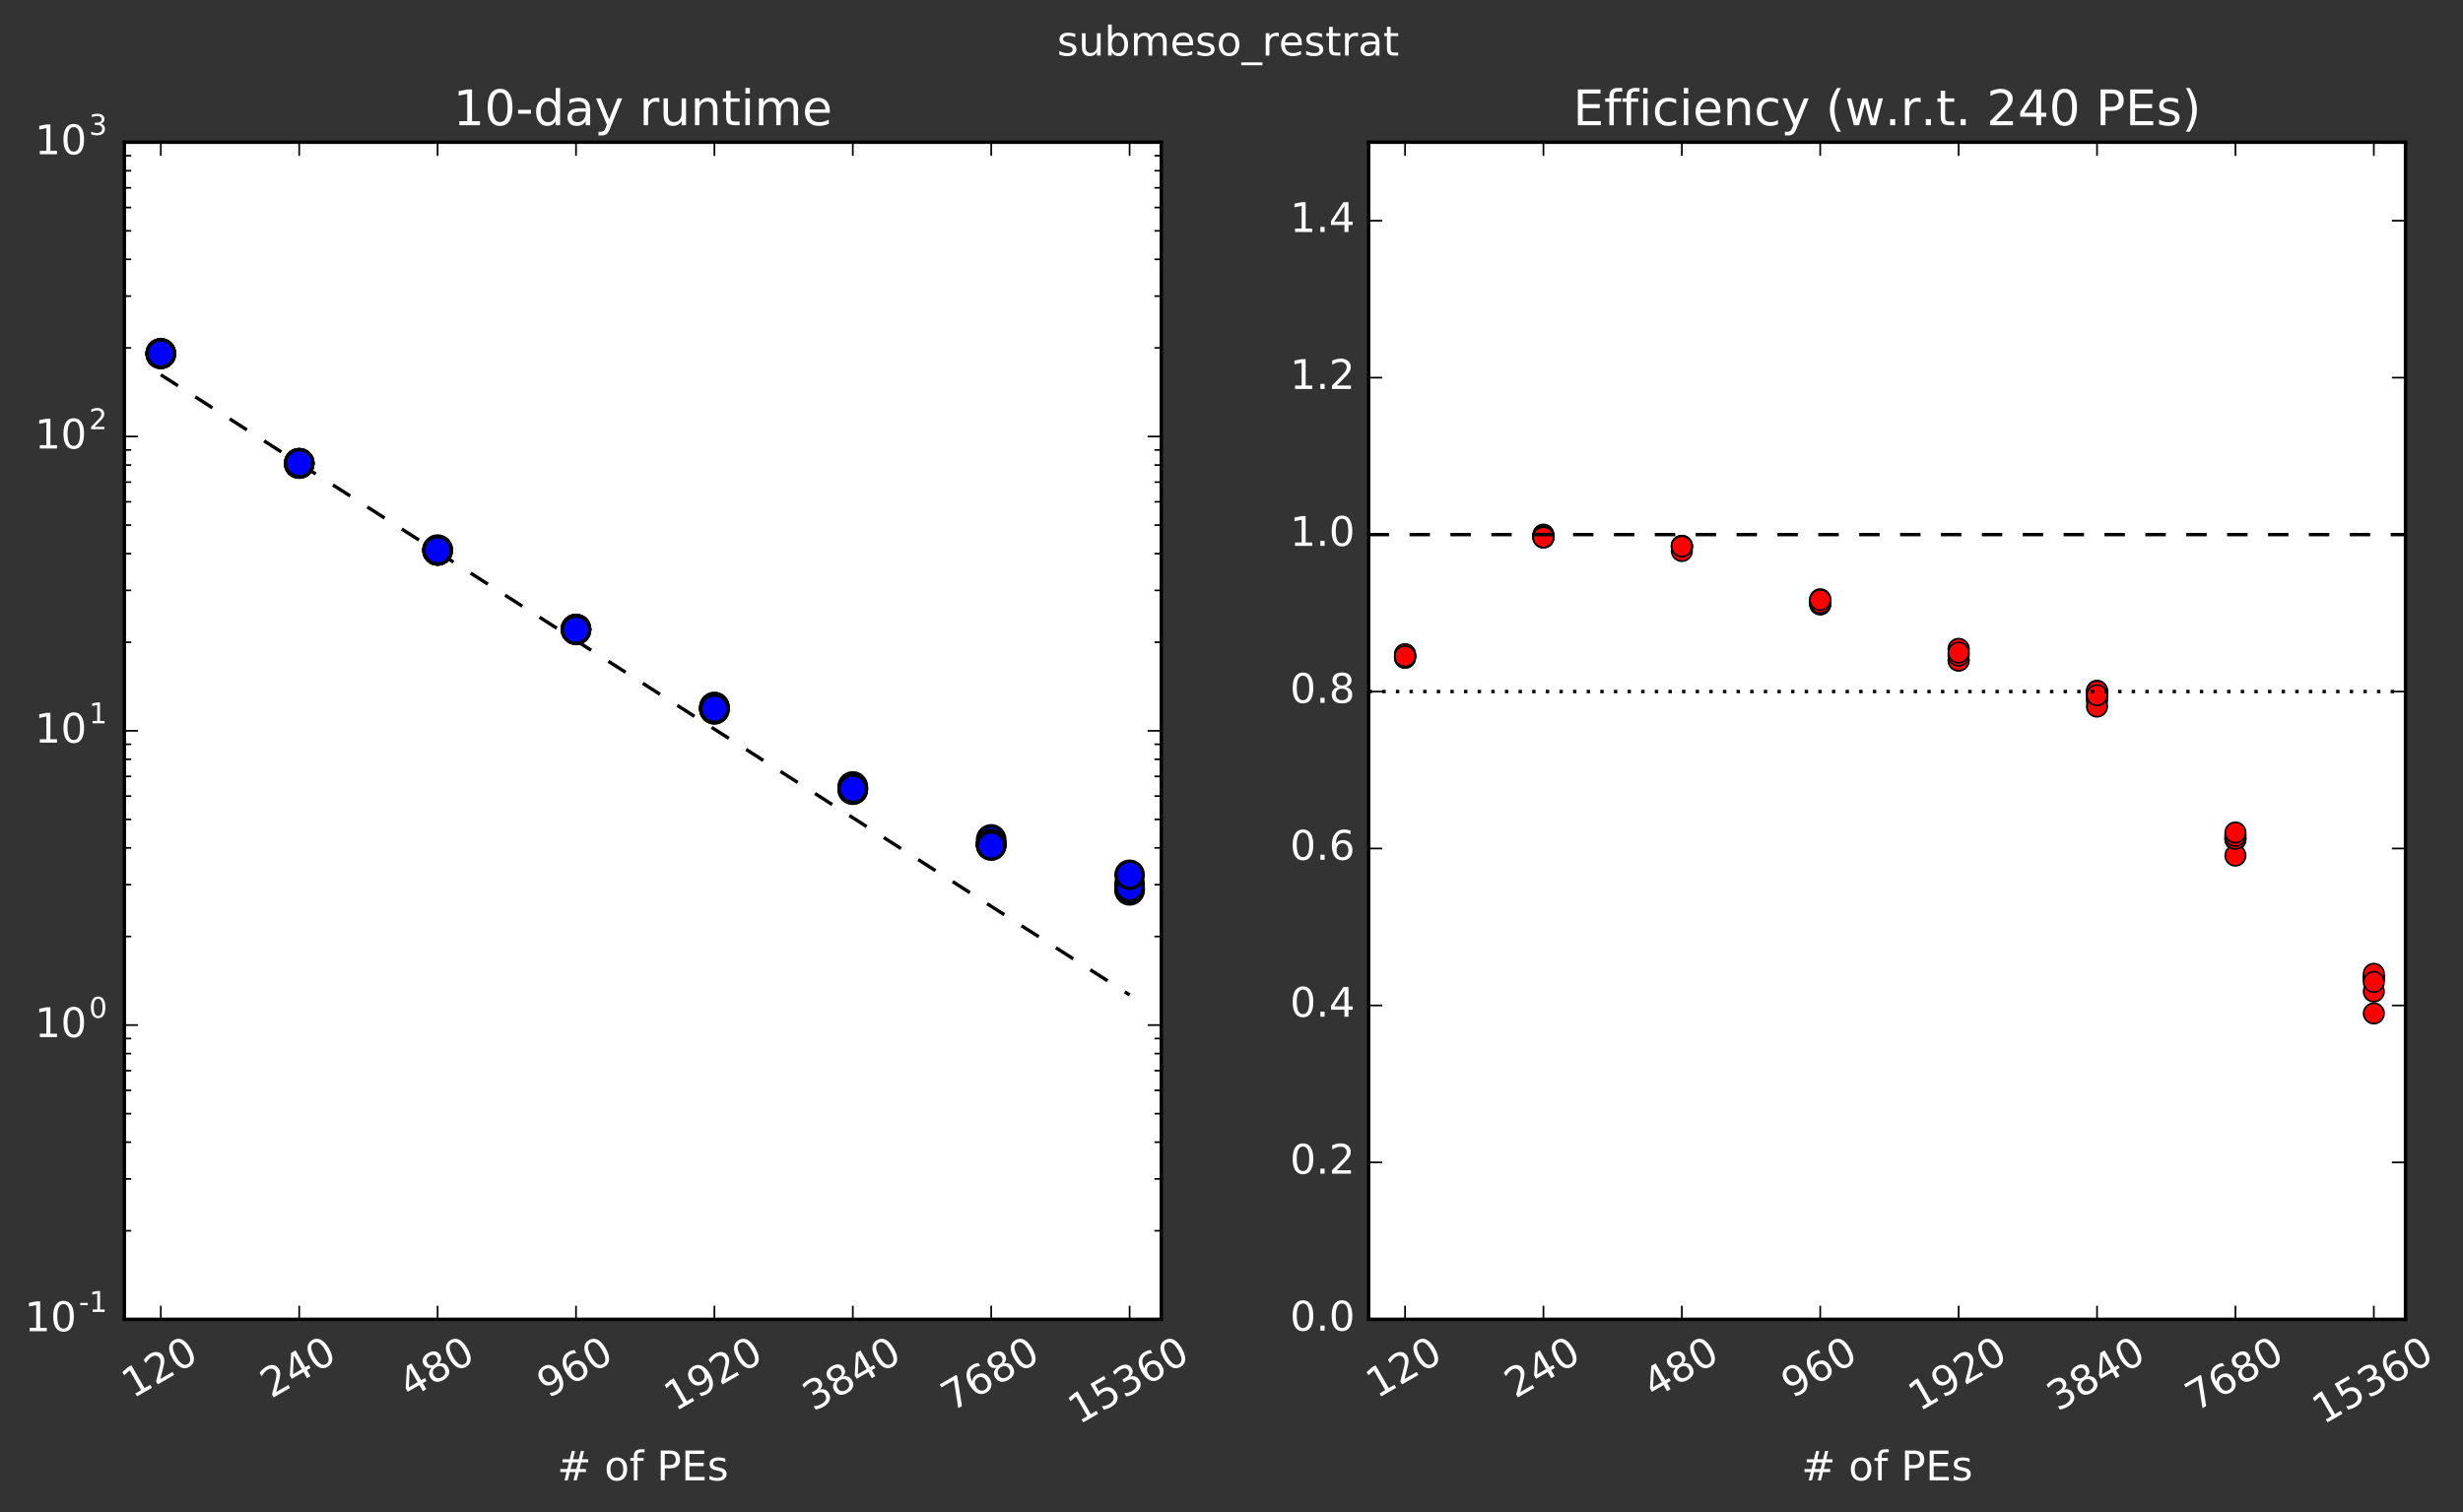 <?xml version="1.0" encoding="utf-8" standalone="no"?>
<!DOCTYPE svg PUBLIC "-//W3C//DTD SVG 1.1//EN"
  "http://www.w3.org/Graphics/SVG/1.1/DTD/svg11.dtd">
<!-- Created with matplotlib (http://matplotlib.org/) -->
<svg height="444pt" version="1.1" viewBox="0 0 723 444" width="723pt" xmlns="http://www.w3.org/2000/svg" xmlns:xlink="http://www.w3.org/1999/xlink">
 <rect x="0" y="0" width="723" height="444" fill="#333333" stroke="none"/>
 <defs>
  <style type="text/css">
*{stroke-linecap:butt;stroke-linejoin:round;stroke-miterlimit:100000;}
  </style>
 </defs>
 <g id="figure_1">
  <g id="patch_1">
   <path d="M 0 444.319 
L 723.458 444.319 
L 723.458 0 
L 0 0 
L 0 444.319 
z
" style="fill:none;"/>
  </g>
  <g id="axes_1">
   <g id="patch_2">
    <path d="M 36.52 387.36 
L 340.884 387.36 
L 340.884 41.76 
L 36.52 41.76 
z
" style="fill:#ffffff;"/>
   </g>
   <g id="line2d_1">
    <path clip-path="url(#p4e85badc89)" d="M 47.206 110.036 
L 87.832 136.045 
L 128.458 162.054 
L 169.084 188.063 
L 209.71 214.072 
L 250.336 240.081 
L 290.962 266.09 
L 331.588 292.099 
" style="fill:none;stroke:#000000;stroke-dasharray:6,6;stroke-dashoffset:0.0;"/>
   </g>
   <g id="line2d_2">
    <defs>
     <path d="M 0 4 
C 1.061 4 2.078 3.579 2.828 2.828 
C 3.579 2.078 4 1.061 4 0 
C 4 -1.061 3.579 -2.078 2.828 -2.828 
C 2.078 -3.579 1.061 -4 0 -4 
C -1.061 -4 -2.078 -3.579 -2.828 -2.828 
C -3.579 -2.078 -4 -1.061 -4 0 
C -4 1.061 -3.579 2.078 -2.828 2.828 
C -2.078 3.579 -1.061 4 0 4 
z
" id="mc9e08e96a3" style="stroke:#000000;"/>
    </defs>
    <g clip-path="url(#p4e85badc89)">
     <use style="fill:#0000ff;stroke:#000000;" x="128.458" xlink:href="#mc9e08e96a3" y="161.595"/>
    </g>
   </g>
   <g id="line2d_3">
    <g clip-path="url(#p4e85badc89)">
     <use style="fill:#0000ff;stroke:#000000;" x="128.458" xlink:href="#mc9e08e96a3" y="161.607"/>
    </g>
   </g>
   <g id="line2d_4">
    <g clip-path="url(#p4e85badc89)">
     <use style="fill:#0000ff;stroke:#000000;" x="128.458" xlink:href="#mc9e08e96a3" y="161.571"/>
    </g>
   </g>
   <g id="line2d_5">
    <g clip-path="url(#p4e85badc89)">
     <use style="fill:#0000ff;stroke:#000000;" x="128.458" xlink:href="#mc9e08e96a3" y="161.54"/>
    </g>
   </g>
   <g id="line2d_6">
    <g clip-path="url(#p4e85badc89)">
     <use style="fill:#0000ff;stroke:#000000;" x="128.458" xlink:href="#mc9e08e96a3" y="161.591"/>
    </g>
   </g>
   <g id="line2d_7">
    <g clip-path="url(#p4e85badc89)">
     <use style="fill:#0000ff;stroke:#000000;" x="128.458" xlink:href="#mc9e08e96a3" y="161.355"/>
    </g>
   </g>
   <g id="line2d_8">
    <g clip-path="url(#p4e85badc89)">
     <use style="fill:#0000ff;stroke:#000000;" x="128.458" xlink:href="#mc9e08e96a3" y="161.577"/>
    </g>
   </g>
   <g id="line2d_9">
    <g clip-path="url(#p4e85badc89)">
     <use style="fill:#0000ff;stroke:#000000;" x="169.084" xlink:href="#mc9e08e96a3" y="184.822"/>
    </g>
   </g>
   <g id="line2d_10">
    <g clip-path="url(#p4e85badc89)">
     <use style="fill:#0000ff;stroke:#000000;" x="169.084" xlink:href="#mc9e08e96a3" y="184.712"/>
    </g>
   </g>
   <g id="line2d_11">
    <g clip-path="url(#p4e85badc89)">
     <use style="fill:#0000ff;stroke:#000000;" x="169.084" xlink:href="#mc9e08e96a3" y="184.655"/>
    </g>
   </g>
   <g id="line2d_12">
    <g clip-path="url(#p4e85badc89)">
     <use style="fill:#0000ff;stroke:#000000;" x="169.084" xlink:href="#mc9e08e96a3" y="184.722"/>
    </g>
   </g>
   <g id="line2d_13">
    <g clip-path="url(#p4e85badc89)">
     <use style="fill:#0000ff;stroke:#000000;" x="169.084" xlink:href="#mc9e08e96a3" y="184.927"/>
    </g>
   </g>
   <g id="line2d_14">
    <g clip-path="url(#p4e85badc89)">
     <use style="fill:#0000ff;stroke:#000000;" x="169.084" xlink:href="#mc9e08e96a3" y="184.738"/>
    </g>
   </g>
   <g id="line2d_15">
    <g clip-path="url(#p4e85badc89)">
     <use style="fill:#0000ff;stroke:#000000;" x="169.084" xlink:href="#mc9e08e96a3" y="184.892"/>
    </g>
   </g>
   <g id="line2d_16">
    <g clip-path="url(#p4e85badc89)">
     <use style="fill:#0000ff;stroke:#000000;" x="331.588" xlink:href="#mc9e08e96a3" y="261.021"/>
    </g>
   </g>
   <g id="line2d_17">
    <g clip-path="url(#p4e85badc89)">
     <use style="fill:#0000ff;stroke:#000000;" x="331.588" xlink:href="#mc9e08e96a3" y="260.998"/>
    </g>
   </g>
   <g id="line2d_18">
    <g clip-path="url(#p4e85badc89)">
     <use style="fill:#0000ff;stroke:#000000;" x="331.588" xlink:href="#mc9e08e96a3" y="259.438"/>
    </g>
   </g>
   <g id="line2d_19">
    <g clip-path="url(#p4e85badc89)">
     <use style="fill:#0000ff;stroke:#000000;" x="331.588" xlink:href="#mc9e08e96a3" y="260.903"/>
    </g>
   </g>
   <g id="line2d_20">
    <g clip-path="url(#p4e85badc89)">
     <use style="fill:#0000ff;stroke:#000000;" x="331.588" xlink:href="#mc9e08e96a3" y="261.411"/>
    </g>
   </g>
   <g id="line2d_21">
    <g clip-path="url(#p4e85badc89)">
     <use style="fill:#0000ff;stroke:#000000;" x="331.588" xlink:href="#mc9e08e96a3" y="260.522"/>
    </g>
   </g>
   <g id="line2d_22">
    <g clip-path="url(#p4e85badc89)">
     <use style="fill:#0000ff;stroke:#000000;" x="331.588" xlink:href="#mc9e08e96a3" y="256.843"/>
    </g>
   </g>
   <g id="line2d_23">
    <g clip-path="url(#p4e85badc89)">
     <use style="fill:#0000ff;stroke:#000000;" x="290.962" xlink:href="#mc9e08e96a3" y="247.707"/>
    </g>
   </g>
   <g id="line2d_24">
    <g clip-path="url(#p4e85badc89)">
     <use style="fill:#0000ff;stroke:#000000;" x="290.962" xlink:href="#mc9e08e96a3" y="246.446"/>
    </g>
   </g>
   <g id="line2d_25">
    <g clip-path="url(#p4e85badc89)">
     <use style="fill:#0000ff;stroke:#000000;" x="290.962" xlink:href="#mc9e08e96a3" y="248.061"/>
    </g>
   </g>
   <g id="line2d_26">
    <g clip-path="url(#p4e85badc89)">
     <use style="fill:#0000ff;stroke:#000000;" x="290.962" xlink:href="#mc9e08e96a3" y="247.819"/>
    </g>
   </g>
   <g id="line2d_27">
    <g clip-path="url(#p4e85badc89)">
     <use style="fill:#0000ff;stroke:#000000;" x="290.962" xlink:href="#mc9e08e96a3" y="247.782"/>
    </g>
   </g>
   <g id="line2d_28">
    <g clip-path="url(#p4e85badc89)">
     <use style="fill:#0000ff;stroke:#000000;" x="290.962" xlink:href="#mc9e08e96a3" y="248.004"/>
    </g>
   </g>
   <g id="line2d_29">
    <g clip-path="url(#p4e85badc89)">
     <use style="fill:#0000ff;stroke:#000000;" x="290.962" xlink:href="#mc9e08e96a3" y="248.267"/>
    </g>
   </g>
   <g id="line2d_30">
    <g clip-path="url(#p4e85badc89)">
     <use style="fill:#0000ff;stroke:#000000;" x="209.71" xlink:href="#mc9e08e96a3" y="207.623"/>
    </g>
   </g>
   <g id="line2d_31">
    <g clip-path="url(#p4e85badc89)">
     <use style="fill:#0000ff;stroke:#000000;" x="209.71" xlink:href="#mc9e08e96a3" y="207.595"/>
    </g>
   </g>
   <g id="line2d_32">
    <g clip-path="url(#p4e85badc89)">
     <use style="fill:#0000ff;stroke:#000000;" x="209.71" xlink:href="#mc9e08e96a3" y="207.98"/>
    </g>
   </g>
   <g id="line2d_33">
    <g clip-path="url(#p4e85badc89)">
     <use style="fill:#0000ff;stroke:#000000;" x="209.71" xlink:href="#mc9e08e96a3" y="208.229"/>
    </g>
   </g>
   <g id="line2d_34">
    <g clip-path="url(#p4e85badc89)">
     <use style="fill:#0000ff;stroke:#000000;" x="209.71" xlink:href="#mc9e08e96a3" y="208.259"/>
    </g>
   </g>
   <g id="line2d_35">
    <g clip-path="url(#p4e85badc89)">
     <use style="fill:#0000ff;stroke:#000000;" x="209.71" xlink:href="#mc9e08e96a3" y="207.879"/>
    </g>
   </g>
   <g id="line2d_36">
    <g clip-path="url(#p4e85badc89)">
     <use style="fill:#0000ff;stroke:#000000;" x="209.71" xlink:href="#mc9e08e96a3" y="208.05"/>
    </g>
   </g>
   <g id="line2d_37">
    <g clip-path="url(#p4e85badc89)">
     <use style="fill:#0000ff;stroke:#000000;" x="87.832" xlink:href="#mc9e08e96a3" y="136.137"/>
    </g>
   </g>
   <g id="line2d_38">
    <g clip-path="url(#p4e85badc89)">
     <use style="fill:#0000ff;stroke:#000000;" x="87.832" xlink:href="#mc9e08e96a3" y="136.05"/>
    </g>
   </g>
   <g id="line2d_39">
    <g clip-path="url(#p4e85badc89)">
     <use style="fill:#0000ff;stroke:#000000;" x="87.832" xlink:href="#mc9e08e96a3" y="136.064"/>
    </g>
   </g>
   <g id="line2d_40">
    <g clip-path="url(#p4e85badc89)">
     <use style="fill:#0000ff;stroke:#000000;" x="87.832" xlink:href="#mc9e08e96a3" y="135.995"/>
    </g>
   </g>
   <g id="line2d_41">
    <g clip-path="url(#p4e85badc89)">
     <use style="fill:#0000ff;stroke:#000000;" x="87.832" xlink:href="#mc9e08e96a3" y="136.03"/>
    </g>
   </g>
   <g id="line2d_42">
    <g clip-path="url(#p4e85badc89)">
     <use style="fill:#0000ff;stroke:#000000;" x="87.832" xlink:href="#mc9e08e96a3" y="136.035"/>
    </g>
   </g>
   <g id="line2d_43">
    <g clip-path="url(#p4e85badc89)">
     <use style="fill:#0000ff;stroke:#000000;" x="87.832" xlink:href="#mc9e08e96a3" y="136.007"/>
    </g>
   </g>
   <g id="line2d_44">
    <g clip-path="url(#p4e85badc89)">
     <use style="fill:#0000ff;stroke:#000000;" x="47.206" xlink:href="#mc9e08e96a3" y="103.721"/>
    </g>
   </g>
   <g id="line2d_45">
    <g clip-path="url(#p4e85badc89)">
     <use style="fill:#0000ff;stroke:#000000;" x="47.206" xlink:href="#mc9e08e96a3" y="103.809"/>
    </g>
   </g>
   <g id="line2d_46">
    <g clip-path="url(#p4e85badc89)">
     <use style="fill:#0000ff;stroke:#000000;" x="47.206" xlink:href="#mc9e08e96a3" y="103.881"/>
    </g>
   </g>
   <g id="line2d_47">
    <g clip-path="url(#p4e85badc89)">
     <use style="fill:#0000ff;stroke:#000000;" x="47.206" xlink:href="#mc9e08e96a3" y="103.727"/>
    </g>
   </g>
   <g id="line2d_48">
    <g clip-path="url(#p4e85badc89)">
     <use style="fill:#0000ff;stroke:#000000;" x="47.206" xlink:href="#mc9e08e96a3" y="103.822"/>
    </g>
   </g>
   <g id="line2d_49">
    <g clip-path="url(#p4e85badc89)">
     <use style="fill:#0000ff;stroke:#000000;" x="47.206" xlink:href="#mc9e08e96a3" y="103.928"/>
    </g>
   </g>
   <g id="line2d_50">
    <g clip-path="url(#p4e85badc89)">
     <use style="fill:#0000ff;stroke:#000000;" x="47.206" xlink:href="#mc9e08e96a3" y="103.809"/>
    </g>
   </g>
   <g id="line2d_51">
    <g clip-path="url(#p4e85badc89)">
     <use style="fill:#0000ff;stroke:#000000;" x="250.336" xlink:href="#mc9e08e96a3" y="231.247"/>
    </g>
   </g>
   <g id="line2d_52">
    <g clip-path="url(#p4e85badc89)">
     <use style="fill:#0000ff;stroke:#000000;" x="250.336" xlink:href="#mc9e08e96a3" y="231.676"/>
    </g>
   </g>
   <g id="line2d_53">
    <g clip-path="url(#p4e85badc89)">
     <use style="fill:#0000ff;stroke:#000000;" x="250.336" xlink:href="#mc9e08e96a3" y="231.438"/>
    </g>
   </g>
   <g id="line2d_54">
    <g clip-path="url(#p4e85badc89)">
     <use style="fill:#0000ff;stroke:#000000;" x="250.336" xlink:href="#mc9e08e96a3" y="231.844"/>
    </g>
   </g>
   <g id="line2d_55">
    <g clip-path="url(#p4e85badc89)">
     <use style="fill:#0000ff;stroke:#000000;" x="250.336" xlink:href="#mc9e08e96a3" y="230.89"/>
    </g>
   </g>
   <g id="line2d_56">
    <g clip-path="url(#p4e85badc89)">
     <use style="fill:#0000ff;stroke:#000000;" x="250.336" xlink:href="#mc9e08e96a3" y="231.82"/>
    </g>
   </g>
   <g id="line2d_57">
    <g clip-path="url(#p4e85badc89)">
     <use style="fill:#0000ff;stroke:#000000;" x="250.336" xlink:href="#mc9e08e96a3" y="231.581"/>
    </g>
   </g>
   <g id="patch_3">
    <path d="M 36.52 387.36 
L 340.884 387.36 
" style="fill:none;stroke:#000000;stroke-linecap:square;stroke-linejoin:miter;"/>
   </g>
   <g id="patch_4">
    <path d="M 36.52 387.36 
L 36.52 41.76 
" style="fill:none;stroke:#000000;stroke-linecap:square;stroke-linejoin:miter;"/>
   </g>
   <g id="patch_5">
    <path d="M 36.52 41.76 
L 340.884 41.76 
" style="fill:none;stroke:#000000;stroke-linecap:square;stroke-linejoin:miter;"/>
   </g>
   <g id="patch_6">
    <path d="M 340.884 387.36 
L 340.884 41.76 
" style="fill:none;stroke:#000000;stroke-linecap:square;stroke-linejoin:miter;"/>
   </g>
   <g id="matplotlib.axis_1">
    <g id="xtick_1">
     <g id="line2d_58">
      <defs>
       <path d="M 0 0 
L 0 -4 
" id="mf61106b129" style="stroke:#000000;stroke-width:0.5;"/>
      </defs>
      <g>
       <use style="stroke:#000000;stroke-width:0.5;" x="47.206" xlink:href="#mf61106b129" y="387.36"/>
      </g>
     </g>
     <g id="line2d_59">
      <defs>
       <path d="M 0 0 
L 0 4 
" id="mdb425b017b" style="stroke:#000000;stroke-width:0.5;"/>
      </defs>
      <g>
       <use style="stroke:#000000;stroke-width:0.5;" x="47.206" xlink:href="#mdb425b017b" y="41.76"/>
      </g>
     </g>
     <g id="text_1">
      <!-- 120 -->
      <defs>
       <path d="M 31.781 66.406 
Q 24.172 66.406 20.328 58.906 
Q 16.5 51.422 16.5 36.375 
Q 16.5 21.391 20.328 13.891 
Q 24.172 6.391 31.781 6.391 
Q 39.453 6.391 43.281 13.891 
Q 47.125 21.391 47.125 36.375 
Q 47.125 51.422 43.281 58.906 
Q 39.453 66.406 31.781 66.406 
M 31.781 74.219 
Q 44.047 74.219 50.516 64.516 
Q 56.984 54.828 56.984 36.375 
Q 56.984 17.969 50.516 8.266 
Q 44.047 -1.422 31.781 -1.422 
Q 19.531 -1.422 13.062 8.266 
Q 6.594 17.969 6.594 36.375 
Q 6.594 54.828 13.062 64.516 
Q 19.531 74.219 31.781 74.219 
" id="BitstreamVeraSans-Roman-30"/>
       <path d="M 12.406 8.297 
L 28.516 8.297 
L 28.516 63.922 
L 10.984 60.406 
L 10.984 69.391 
L 28.422 72.906 
L 38.281 72.906 
L 38.281 8.297 
L 54.391 8.297 
L 54.391 0 
L 12.406 0 
z
" id="BitstreamVeraSans-Roman-31"/>
       <path d="M 19.188 8.297 
L 53.609 8.297 
L 53.609 0 
L 7.328 0 
L 7.328 8.297 
Q 12.938 14.109 22.625 23.891 
Q 32.328 33.688 34.812 36.531 
Q 39.547 41.844 41.422 45.531 
Q 43.312 49.219 43.312 52.781 
Q 43.312 58.594 39.234 62.25 
Q 35.156 65.922 28.609 65.922 
Q 23.969 65.922 18.812 64.312 
Q 13.672 62.703 7.812 59.422 
L 7.812 69.391 
Q 13.766 71.781 18.938 73 
Q 24.125 74.219 28.422 74.219 
Q 39.75 74.219 46.484 68.547 
Q 53.219 62.891 53.219 53.422 
Q 53.219 48.922 51.531 44.891 
Q 49.859 40.875 45.406 35.406 
Q 44.188 33.984 37.641 27.219 
Q 31.109 20.453 19.188 8.297 
" id="BitstreamVeraSans-Roman-32"/>
      </defs>
      <g style="fill:#ffffff;" transform="translate(38.943 410.709)rotate(-30.0)scale(0.12 -0.12)">
       <use xlink:href="#BitstreamVeraSans-Roman-31"/>
       <use x="63.623" xlink:href="#BitstreamVeraSans-Roman-32"/>
       <use x="127.246" xlink:href="#BitstreamVeraSans-Roman-30"/>
      </g>
     </g>
    </g>
    <g id="xtick_2">
     <g id="line2d_60">
      <g>
       <use style="stroke:#000000;stroke-width:0.5;" x="87.832" xlink:href="#mf61106b129" y="387.36"/>
      </g>
     </g>
     <g id="line2d_61">
      <g>
       <use style="stroke:#000000;stroke-width:0.5;" x="87.832" xlink:href="#mdb425b017b" y="41.76"/>
      </g>
     </g>
     <g id="text_2">
      <!-- 240 -->
      <defs>
       <path d="M 37.797 64.312 
L 12.891 25.391 
L 37.797 25.391 
z
M 35.203 72.906 
L 47.609 72.906 
L 47.609 25.391 
L 58.016 25.391 
L 58.016 17.188 
L 47.609 17.188 
L 47.609 0 
L 37.797 0 
L 37.797 17.188 
L 4.891 17.188 
L 4.891 26.703 
z
" id="BitstreamVeraSans-Roman-34"/>
      </defs>
      <g style="fill:#ffffff;" transform="translate(79.569 410.709)rotate(-30.0)scale(0.12 -0.12)">
       <use xlink:href="#BitstreamVeraSans-Roman-32"/>
       <use x="63.623" xlink:href="#BitstreamVeraSans-Roman-34"/>
       <use x="127.246" xlink:href="#BitstreamVeraSans-Roman-30"/>
      </g>
     </g>
    </g>
    <g id="xtick_3">
     <g id="line2d_62">
      <g>
       <use style="stroke:#000000;stroke-width:0.5;" x="128.458" xlink:href="#mf61106b129" y="387.36"/>
      </g>
     </g>
     <g id="line2d_63">
      <g>
       <use style="stroke:#000000;stroke-width:0.5;" x="128.458" xlink:href="#mdb425b017b" y="41.76"/>
      </g>
     </g>
     <g id="text_3">
      <!-- 480 -->
      <defs>
       <path d="M 31.781 34.625 
Q 24.75 34.625 20.719 30.859 
Q 16.703 27.094 16.703 20.516 
Q 16.703 13.922 20.719 10.156 
Q 24.75 6.391 31.781 6.391 
Q 38.812 6.391 42.859 10.172 
Q 46.922 13.969 46.922 20.516 
Q 46.922 27.094 42.891 30.859 
Q 38.875 34.625 31.781 34.625 
M 21.922 38.812 
Q 15.578 40.375 12.031 44.719 
Q 8.5 49.078 8.5 55.328 
Q 8.5 64.062 14.719 69.141 
Q 20.953 74.219 31.781 74.219 
Q 42.672 74.219 48.875 69.141 
Q 55.078 64.062 55.078 55.328 
Q 55.078 49.078 51.531 44.719 
Q 48 40.375 41.703 38.812 
Q 48.828 37.156 52.797 32.312 
Q 56.781 27.484 56.781 20.516 
Q 56.781 9.906 50.312 4.234 
Q 43.844 -1.422 31.781 -1.422 
Q 19.734 -1.422 13.25 4.234 
Q 6.781 9.906 6.781 20.516 
Q 6.781 27.484 10.781 32.312 
Q 14.797 37.156 21.922 38.812 
M 18.312 54.391 
Q 18.312 48.734 21.844 45.562 
Q 25.391 42.391 31.781 42.391 
Q 38.141 42.391 41.719 45.562 
Q 45.312 48.734 45.312 54.391 
Q 45.312 60.062 41.719 63.234 
Q 38.141 66.406 31.781 66.406 
Q 25.391 66.406 21.844 63.234 
Q 18.312 60.062 18.312 54.391 
" id="BitstreamVeraSans-Roman-38"/>
      </defs>
      <g style="fill:#ffffff;" transform="translate(120.195 410.709)rotate(-30.0)scale(0.12 -0.12)">
       <use xlink:href="#BitstreamVeraSans-Roman-34"/>
       <use x="63.623" xlink:href="#BitstreamVeraSans-Roman-38"/>
       <use x="127.246" xlink:href="#BitstreamVeraSans-Roman-30"/>
      </g>
     </g>
    </g>
    <g id="xtick_4">
     <g id="line2d_64">
      <g>
       <use style="stroke:#000000;stroke-width:0.5;" x="169.084" xlink:href="#mf61106b129" y="387.36"/>
      </g>
     </g>
     <g id="line2d_65">
      <g>
       <use style="stroke:#000000;stroke-width:0.5;" x="169.084" xlink:href="#mdb425b017b" y="41.76"/>
      </g>
     </g>
     <g id="text_4">
      <!-- 960 -->
      <defs>
       <path d="M 33.016 40.375 
Q 26.375 40.375 22.484 35.828 
Q 18.609 31.297 18.609 23.391 
Q 18.609 15.531 22.484 10.953 
Q 26.375 6.391 33.016 6.391 
Q 39.656 6.391 43.531 10.953 
Q 47.406 15.531 47.406 23.391 
Q 47.406 31.297 43.531 35.828 
Q 39.656 40.375 33.016 40.375 
M 52.594 71.297 
L 52.594 62.312 
Q 48.875 64.062 45.094 64.984 
Q 41.312 65.922 37.594 65.922 
Q 27.828 65.922 22.672 59.328 
Q 17.531 52.734 16.797 39.406 
Q 19.672 43.656 24.016 45.922 
Q 28.375 48.188 33.594 48.188 
Q 44.578 48.188 50.953 41.516 
Q 57.328 34.859 57.328 23.391 
Q 57.328 12.156 50.688 5.359 
Q 44.047 -1.422 33.016 -1.422 
Q 20.359 -1.422 13.672 8.266 
Q 6.984 17.969 6.984 36.375 
Q 6.984 53.656 15.188 63.938 
Q 23.391 74.219 37.203 74.219 
Q 40.922 74.219 44.703 73.484 
Q 48.484 72.75 52.594 71.297 
" id="BitstreamVeraSans-Roman-36"/>
       <path d="M 10.984 1.516 
L 10.984 10.5 
Q 14.703 8.734 18.5 7.812 
Q 22.312 6.891 25.984 6.891 
Q 35.75 6.891 40.891 13.453 
Q 46.047 20.016 46.781 33.406 
Q 43.953 29.203 39.594 26.953 
Q 35.25 24.703 29.984 24.703 
Q 19.047 24.703 12.672 31.312 
Q 6.297 37.938 6.297 49.422 
Q 6.297 60.641 12.938 67.422 
Q 19.578 74.219 30.609 74.219 
Q 43.266 74.219 49.922 64.516 
Q 56.594 54.828 56.594 36.375 
Q 56.594 19.141 48.406 8.859 
Q 40.234 -1.422 26.422 -1.422 
Q 22.703 -1.422 18.891 -0.688 
Q 15.094 0.047 10.984 1.516 
M 30.609 32.422 
Q 37.25 32.422 41.125 36.953 
Q 45.016 41.5 45.016 49.422 
Q 45.016 57.281 41.125 61.844 
Q 37.25 66.406 30.609 66.406 
Q 23.969 66.406 20.094 61.844 
Q 16.219 57.281 16.219 49.422 
Q 16.219 41.5 20.094 36.953 
Q 23.969 32.422 30.609 32.422 
" id="BitstreamVeraSans-Roman-39"/>
      </defs>
      <g style="fill:#ffffff;" transform="translate(160.821 410.709)rotate(-30.0)scale(0.12 -0.12)">
       <use xlink:href="#BitstreamVeraSans-Roman-39"/>
       <use x="63.623" xlink:href="#BitstreamVeraSans-Roman-36"/>
       <use x="127.246" xlink:href="#BitstreamVeraSans-Roman-30"/>
      </g>
     </g>
    </g>
    <g id="xtick_5">
     <g id="line2d_66">
      <g>
       <use style="stroke:#000000;stroke-width:0.5;" x="209.71" xlink:href="#mf61106b129" y="387.36"/>
      </g>
     </g>
     <g id="line2d_67">
      <g>
       <use style="stroke:#000000;stroke-width:0.5;" x="209.71" xlink:href="#mdb425b017b" y="41.76"/>
      </g>
     </g>
     <g id="text_5">
      <!-- 1920 -->
      <g style="fill:#ffffff;" transform="translate(198.141 414.527)rotate(-30.0)scale(0.12 -0.12)">
       <use xlink:href="#BitstreamVeraSans-Roman-31"/>
       <use x="63.623" xlink:href="#BitstreamVeraSans-Roman-39"/>
       <use x="127.246" xlink:href="#BitstreamVeraSans-Roman-32"/>
       <use x="190.869" xlink:href="#BitstreamVeraSans-Roman-30"/>
      </g>
     </g>
    </g>
    <g id="xtick_6">
     <g id="line2d_68">
      <g>
       <use style="stroke:#000000;stroke-width:0.5;" x="250.336" xlink:href="#mf61106b129" y="387.36"/>
      </g>
     </g>
     <g id="line2d_69">
      <g>
       <use style="stroke:#000000;stroke-width:0.5;" x="250.336" xlink:href="#mdb425b017b" y="41.76"/>
      </g>
     </g>
     <g id="text_6">
      <!-- 3840 -->
      <defs>
       <path d="M 40.578 39.312 
Q 47.656 37.797 51.625 33 
Q 55.609 28.219 55.609 21.188 
Q 55.609 10.406 48.188 4.484 
Q 40.766 -1.422 27.094 -1.422 
Q 22.516 -1.422 17.656 -0.516 
Q 12.797 0.391 7.625 2.203 
L 7.625 11.719 
Q 11.719 9.328 16.594 8.109 
Q 21.484 6.891 26.812 6.891 
Q 36.078 6.891 40.938 10.547 
Q 45.797 14.203 45.797 21.188 
Q 45.797 27.641 41.281 31.266 
Q 36.766 34.906 28.719 34.906 
L 20.219 34.906 
L 20.219 43.016 
L 29.109 43.016 
Q 36.375 43.016 40.234 45.922 
Q 44.094 48.828 44.094 54.297 
Q 44.094 59.906 40.109 62.906 
Q 36.141 65.922 28.719 65.922 
Q 24.656 65.922 20.016 65.031 
Q 15.375 64.156 9.812 62.312 
L 9.812 71.094 
Q 15.438 72.656 20.344 73.438 
Q 25.25 74.219 29.594 74.219 
Q 40.828 74.219 47.359 69.109 
Q 53.906 64.016 53.906 55.328 
Q 53.906 49.266 50.438 45.094 
Q 46.969 40.922 40.578 39.312 
" id="BitstreamVeraSans-Roman-33"/>
      </defs>
      <g style="fill:#ffffff;" transform="translate(238.767 414.527)rotate(-30.0)scale(0.12 -0.12)">
       <use xlink:href="#BitstreamVeraSans-Roman-33"/>
       <use x="63.623" xlink:href="#BitstreamVeraSans-Roman-38"/>
       <use x="127.246" xlink:href="#BitstreamVeraSans-Roman-34"/>
       <use x="190.869" xlink:href="#BitstreamVeraSans-Roman-30"/>
      </g>
     </g>
    </g>
    <g id="xtick_7">
     <g id="line2d_70">
      <g>
       <use style="stroke:#000000;stroke-width:0.5;" x="290.962" xlink:href="#mf61106b129" y="387.36"/>
      </g>
     </g>
     <g id="line2d_71">
      <g>
       <use style="stroke:#000000;stroke-width:0.5;" x="290.962" xlink:href="#mdb425b017b" y="41.76"/>
      </g>
     </g>
     <g id="text_7">
      <!-- 7680 -->
      <defs>
       <path d="M 8.203 72.906 
L 55.078 72.906 
L 55.078 68.703 
L 28.609 0 
L 18.312 0 
L 43.219 64.594 
L 8.203 64.594 
z
" id="BitstreamVeraSans-Roman-37"/>
      </defs>
      <g style="fill:#ffffff;" transform="translate(279.393 414.527)rotate(-30.0)scale(0.12 -0.12)">
       <use xlink:href="#BitstreamVeraSans-Roman-37"/>
       <use x="63.623" xlink:href="#BitstreamVeraSans-Roman-36"/>
       <use x="127.246" xlink:href="#BitstreamVeraSans-Roman-38"/>
       <use x="190.869" xlink:href="#BitstreamVeraSans-Roman-30"/>
      </g>
     </g>
    </g>
    <g id="xtick_8">
     <g id="line2d_72">
      <g>
       <use style="stroke:#000000;stroke-width:0.5;" x="331.588" xlink:href="#mf61106b129" y="387.36"/>
      </g>
     </g>
     <g id="line2d_73">
      <g>
       <use style="stroke:#000000;stroke-width:0.5;" x="331.588" xlink:href="#mdb425b017b" y="41.76"/>
      </g>
     </g>
     <g id="text_8">
      <!-- 15360 -->
      <defs>
       <path d="M 10.797 72.906 
L 49.516 72.906 
L 49.516 64.594 
L 19.828 64.594 
L 19.828 46.734 
Q 21.969 47.469 24.109 47.828 
Q 26.266 48.188 28.422 48.188 
Q 40.625 48.188 47.75 41.5 
Q 54.891 34.812 54.891 23.391 
Q 54.891 11.625 47.562 5.094 
Q 40.234 -1.422 26.906 -1.422 
Q 22.312 -1.422 17.547 -0.641 
Q 12.797 0.141 7.719 1.703 
L 7.719 11.625 
Q 12.109 9.234 16.797 8.062 
Q 21.484 6.891 26.703 6.891 
Q 35.156 6.891 40.078 11.328 
Q 45.016 15.766 45.016 23.391 
Q 45.016 31 40.078 35.438 
Q 35.156 39.891 26.703 39.891 
Q 22.75 39.891 18.812 39.016 
Q 14.891 38.141 10.797 36.281 
z
" id="BitstreamVeraSans-Roman-35"/>
      </defs>
      <g style="fill:#ffffff;" transform="translate(316.713 418.344)rotate(-30.0)scale(0.12 -0.12)">
       <use xlink:href="#BitstreamVeraSans-Roman-31"/>
       <use x="63.623" xlink:href="#BitstreamVeraSans-Roman-35"/>
       <use x="127.246" xlink:href="#BitstreamVeraSans-Roman-33"/>
       <use x="190.869" xlink:href="#BitstreamVeraSans-Roman-36"/>
       <use x="254.492" xlink:href="#BitstreamVeraSans-Roman-30"/>
      </g>
     </g>
    </g>
    <g id="text_9">
     <!-- # of PEs -->
     <defs>
      <path d="M 44.281 53.078 
L 44.281 44.578 
Q 40.484 46.531 36.375 47.5 
Q 32.281 48.484 27.875 48.484 
Q 21.188 48.484 17.844 46.438 
Q 14.5 44.391 14.5 40.281 
Q 14.5 37.156 16.891 35.375 
Q 19.281 33.594 26.516 31.984 
L 29.594 31.297 
Q 39.156 29.25 43.188 25.516 
Q 47.219 21.781 47.219 15.094 
Q 47.219 7.469 41.188 3.016 
Q 35.156 -1.422 24.609 -1.422 
Q 20.219 -1.422 15.453 -0.562 
Q 10.688 0.297 5.422 2 
L 5.422 11.281 
Q 10.406 8.688 15.234 7.391 
Q 20.062 6.109 24.812 6.109 
Q 31.156 6.109 34.562 8.281 
Q 37.984 10.453 37.984 14.406 
Q 37.984 18.062 35.516 20.016 
Q 33.062 21.969 24.703 23.781 
L 21.578 24.516 
Q 13.234 26.266 9.516 29.906 
Q 5.812 33.547 5.812 39.891 
Q 5.812 47.609 11.281 51.797 
Q 16.75 56 26.812 56 
Q 31.781 56 36.172 55.266 
Q 40.578 54.547 44.281 53.078 
" id="BitstreamVeraSans-Roman-73"/>
      <path d="M 9.812 72.906 
L 55.906 72.906 
L 55.906 64.594 
L 19.672 64.594 
L 19.672 43.016 
L 54.391 43.016 
L 54.391 34.719 
L 19.672 34.719 
L 19.672 8.297 
L 56.781 8.297 
L 56.781 0 
L 9.812 0 
z
" id="BitstreamVeraSans-Roman-45"/>
      <path d="M 37.109 75.984 
L 37.109 68.5 
L 28.516 68.5 
Q 23.688 68.5 21.797 66.547 
Q 19.922 64.594 19.922 59.516 
L 19.922 54.688 
L 34.719 54.688 
L 34.719 47.703 
L 19.922 47.703 
L 19.922 0 
L 10.891 0 
L 10.891 47.703 
L 2.297 47.703 
L 2.297 54.688 
L 10.891 54.688 
L 10.891 58.5 
Q 10.891 67.625 15.141 71.797 
Q 19.391 75.984 28.609 75.984 
z
" id="BitstreamVeraSans-Roman-66"/>
      <path id="BitstreamVeraSans-Roman-20"/>
      <path d="M 30.609 48.391 
Q 23.391 48.391 19.188 42.75 
Q 14.984 37.109 14.984 27.297 
Q 14.984 17.484 19.156 11.844 
Q 23.344 6.203 30.609 6.203 
Q 37.797 6.203 41.984 11.859 
Q 46.188 17.531 46.188 27.297 
Q 46.188 37.016 41.984 42.703 
Q 37.797 48.391 30.609 48.391 
M 30.609 56 
Q 42.328 56 49.016 48.375 
Q 55.719 40.766 55.719 27.297 
Q 55.719 13.875 49.016 6.219 
Q 42.328 -1.422 30.609 -1.422 
Q 18.844 -1.422 12.172 6.219 
Q 5.516 13.875 5.516 27.297 
Q 5.516 40.766 12.172 48.375 
Q 18.844 56 30.609 56 
" id="BitstreamVeraSans-Roman-6f"/>
      <path d="M 19.672 64.797 
L 19.672 37.406 
L 32.078 37.406 
Q 38.969 37.406 42.719 40.969 
Q 46.484 44.531 46.484 51.125 
Q 46.484 57.672 42.719 61.234 
Q 38.969 64.797 32.078 64.797 
z
M 9.812 72.906 
L 32.078 72.906 
Q 44.344 72.906 50.609 67.359 
Q 56.891 61.812 56.891 51.125 
Q 56.891 40.328 50.609 34.812 
Q 44.344 29.297 32.078 29.297 
L 19.672 29.297 
L 19.672 0 
L 9.812 0 
z
" id="BitstreamVeraSans-Roman-50"/>
      <path d="M 51.125 44 
L 36.922 44 
L 32.812 27.688 
L 47.125 27.688 
z
M 43.797 71.781 
L 38.719 51.516 
L 52.984 51.516 
L 58.109 71.781 
L 65.922 71.781 
L 60.891 51.516 
L 76.125 51.516 
L 76.125 44 
L 58.984 44 
L 54.984 27.688 
L 70.516 27.688 
L 70.516 20.219 
L 53.078 20.219 
L 48 0 
L 40.188 0 
L 45.219 20.219 
L 30.906 20.219 
L 25.875 0 
L 18.016 0 
L 23.094 20.219 
L 7.719 20.219 
L 7.719 27.688 
L 24.906 27.688 
L 29 44 
L 13.281 44 
L 13.281 51.516 
L 30.906 51.516 
L 35.891 71.781 
z
" id="BitstreamVeraSans-Roman-23"/>
     </defs>
     <g style="fill:#ffffff;" transform="translate(163.542 434.623)scale(0.12 -0.12)">
      <use xlink:href="#BitstreamVeraSans-Roman-23"/>
      <use x="83.789" xlink:href="#BitstreamVeraSans-Roman-20"/>
      <use x="115.576" xlink:href="#BitstreamVeraSans-Roman-6f"/>
      <use x="176.758" xlink:href="#BitstreamVeraSans-Roman-66"/>
      <use x="211.963" xlink:href="#BitstreamVeraSans-Roman-20"/>
      <use x="243.75" xlink:href="#BitstreamVeraSans-Roman-50"/>
      <use x="304.053" xlink:href="#BitstreamVeraSans-Roman-45"/>
      <use x="367.236" xlink:href="#BitstreamVeraSans-Roman-73"/>
     </g>
    </g>
   </g>
   <g id="matplotlib.axis_2">
    <g id="ytick_1">
     <g id="line2d_74">
      <defs>
       <path d="M 0 0 
L 4 0 
" id="m0bebc1dc76" style="stroke:#000000;stroke-width:0.5;"/>
      </defs>
      <g>
       <use style="stroke:#000000;stroke-width:0.5;" x="36.52" xlink:href="#m0bebc1dc76" y="387.36"/>
      </g>
     </g>
     <g id="line2d_75">
      <defs>
       <path d="M 0 0 
L -4 0 
" id="mdaf5e97bee" style="stroke:#000000;stroke-width:0.5;"/>
      </defs>
      <g>
       <use style="stroke:#000000;stroke-width:0.5;" x="340.884" xlink:href="#mdaf5e97bee" y="387.36"/>
      </g>
     </g>
     <g id="text_10">
      <!-- $\mathdefault{10^{-1}}$ -->
      <defs>
       <path d="M 4.891 31.391 
L 31.203 31.391 
L 31.203 23.391 
L 4.891 23.391 
z
" id="BitstreamVeraSans-Roman-2d"/>
      </defs>
      <g style="fill:#ffffff;" transform="translate(7.2 390.924)scale(0.12 -0.12)">
       <use transform="translate(0.0 0.716)" xlink:href="#BitstreamVeraSans-Roman-31"/>
       <use transform="translate(63.623 0.716)" xlink:href="#BitstreamVeraSans-Roman-30"/>
       <use transform="translate(132.759 47.966)scale(0.7)" xlink:href="#BitstreamVeraSans-Roman-2d"/>
       <use transform="translate(158.017 47.966)scale(0.7)" xlink:href="#BitstreamVeraSans-Roman-31"/>
      </g>
     </g>
    </g>
    <g id="ytick_2">
     <g id="line2d_76">
      <g>
       <use style="stroke:#000000;stroke-width:0.5;" x="36.52" xlink:href="#m0bebc1dc76" y="300.96"/>
      </g>
     </g>
     <g id="line2d_77">
      <g>
       <use style="stroke:#000000;stroke-width:0.5;" x="340.884" xlink:href="#mdaf5e97bee" y="300.96"/>
      </g>
     </g>
     <g id="text_11">
      <!-- $\mathdefault{10^{0}}$ -->
      <g style="fill:#ffffff;" transform="translate(10.2 304.584)scale(0.12 -0.12)">
       <use transform="translate(0.0 0.797)" xlink:href="#BitstreamVeraSans-Roman-31"/>
       <use transform="translate(63.623 0.797)" xlink:href="#BitstreamVeraSans-Roman-30"/>
       <use transform="translate(132.759 48.047)scale(0.7)" xlink:href="#BitstreamVeraSans-Roman-30"/>
      </g>
     </g>
    </g>
    <g id="ytick_3">
     <g id="line2d_78">
      <g>
       <use style="stroke:#000000;stroke-width:0.5;" x="36.52" xlink:href="#m0bebc1dc76" y="214.56"/>
      </g>
     </g>
     <g id="line2d_79">
      <g>
       <use style="stroke:#000000;stroke-width:0.5;" x="340.884" xlink:href="#mdaf5e97bee" y="214.56"/>
      </g>
     </g>
     <g id="text_12">
      <!-- $\mathdefault{10^{1}}$ -->
      <g style="fill:#ffffff;" transform="translate(10.2 218.124)scale(0.12 -0.12)">
       <use transform="translate(0.0 0.716)" xlink:href="#BitstreamVeraSans-Roman-31"/>
       <use transform="translate(63.623 0.716)" xlink:href="#BitstreamVeraSans-Roman-30"/>
       <use transform="translate(132.759 47.966)scale(0.7)" xlink:href="#BitstreamVeraSans-Roman-31"/>
      </g>
     </g>
    </g>
    <g id="ytick_4">
     <g id="line2d_80">
      <g>
       <use style="stroke:#000000;stroke-width:0.5;" x="36.52" xlink:href="#m0bebc1dc76" y="128.16"/>
      </g>
     </g>
     <g id="line2d_81">
      <g>
       <use style="stroke:#000000;stroke-width:0.5;" x="340.884" xlink:href="#mdaf5e97bee" y="128.16"/>
      </g>
     </g>
     <g id="text_13">
      <!-- $\mathdefault{10^{2}}$ -->
      <g style="fill:#ffffff;" transform="translate(10.2 131.784)scale(0.12 -0.12)">
       <use transform="translate(0.0 0.797)" xlink:href="#BitstreamVeraSans-Roman-31"/>
       <use transform="translate(63.623 0.797)" xlink:href="#BitstreamVeraSans-Roman-30"/>
       <use transform="translate(132.759 48.047)scale(0.7)" xlink:href="#BitstreamVeraSans-Roman-32"/>
      </g>
     </g>
    </g>
    <g id="ytick_5">
     <g id="line2d_82">
      <g>
       <use style="stroke:#000000;stroke-width:0.5;" x="36.52" xlink:href="#m0bebc1dc76" y="41.76"/>
      </g>
     </g>
     <g id="line2d_83">
      <g>
       <use style="stroke:#000000;stroke-width:0.5;" x="340.884" xlink:href="#mdaf5e97bee" y="41.76"/>
      </g>
     </g>
     <g id="text_14">
      <!-- $\mathdefault{10^{3}}$ -->
      <g style="fill:#ffffff;" transform="translate(10.2 45.384)scale(0.12 -0.12)">
       <use transform="translate(0.0 0.797)" xlink:href="#BitstreamVeraSans-Roman-31"/>
       <use transform="translate(63.623 0.797)" xlink:href="#BitstreamVeraSans-Roman-30"/>
       <use transform="translate(132.759 48.047)scale(0.7)" xlink:href="#BitstreamVeraSans-Roman-33"/>
      </g>
     </g>
    </g>
    <g id="ytick_6">
     <g id="line2d_84">
      <defs>
       <path d="M 0 0 
L 2 0 
" id="m9fa5debda9" style="stroke:#000000;stroke-width:0.5;"/>
      </defs>
      <g>
       <use style="stroke:#000000;stroke-width:0.5;" x="36.52" xlink:href="#m9fa5debda9" y="361.351"/>
      </g>
     </g>
     <g id="line2d_85">
      <defs>
       <path d="M 0 0 
L -2 0 
" id="m943e329a01" style="stroke:#000000;stroke-width:0.5;"/>
      </defs>
      <g>
       <use style="stroke:#000000;stroke-width:0.5;" x="340.884" xlink:href="#m943e329a01" y="361.351"/>
      </g>
     </g>
    </g>
    <g id="ytick_7">
     <g id="line2d_86">
      <g>
       <use style="stroke:#000000;stroke-width:0.5;" x="36.52" xlink:href="#m9fa5debda9" y="346.137"/>
      </g>
     </g>
     <g id="line2d_87">
      <g>
       <use style="stroke:#000000;stroke-width:0.5;" x="340.884" xlink:href="#m943e329a01" y="346.137"/>
      </g>
     </g>
    </g>
    <g id="ytick_8">
     <g id="line2d_88">
      <g>
       <use style="stroke:#000000;stroke-width:0.5;" x="36.52" xlink:href="#m9fa5debda9" y="335.342"/>
      </g>
     </g>
     <g id="line2d_89">
      <g>
       <use style="stroke:#000000;stroke-width:0.5;" x="340.884" xlink:href="#m943e329a01" y="335.342"/>
      </g>
     </g>
    </g>
    <g id="ytick_9">
     <g id="line2d_90">
      <g>
       <use style="stroke:#000000;stroke-width:0.5;" x="36.52" xlink:href="#m9fa5debda9" y="326.969"/>
      </g>
     </g>
     <g id="line2d_91">
      <g>
       <use style="stroke:#000000;stroke-width:0.5;" x="340.884" xlink:href="#m943e329a01" y="326.969"/>
      </g>
     </g>
    </g>
    <g id="ytick_10">
     <g id="line2d_92">
      <g>
       <use style="stroke:#000000;stroke-width:0.5;" x="36.52" xlink:href="#m9fa5debda9" y="320.128"/>
      </g>
     </g>
     <g id="line2d_93">
      <g>
       <use style="stroke:#000000;stroke-width:0.5;" x="340.884" xlink:href="#m943e329a01" y="320.128"/>
      </g>
     </g>
    </g>
    <g id="ytick_11">
     <g id="line2d_94">
      <g>
       <use style="stroke:#000000;stroke-width:0.5;" x="36.52" xlink:href="#m9fa5debda9" y="314.344"/>
      </g>
     </g>
     <g id="line2d_95">
      <g>
       <use style="stroke:#000000;stroke-width:0.5;" x="340.884" xlink:href="#m943e329a01" y="314.344"/>
      </g>
     </g>
    </g>
    <g id="ytick_12">
     <g id="line2d_96">
      <g>
       <use style="stroke:#000000;stroke-width:0.5;" x="36.52" xlink:href="#m9fa5debda9" y="309.333"/>
      </g>
     </g>
     <g id="line2d_97">
      <g>
       <use style="stroke:#000000;stroke-width:0.5;" x="340.884" xlink:href="#m943e329a01" y="309.333"/>
      </g>
     </g>
    </g>
    <g id="ytick_13">
     <g id="line2d_98">
      <g>
       <use style="stroke:#000000;stroke-width:0.5;" x="36.52" xlink:href="#m9fa5debda9" y="304.913"/>
      </g>
     </g>
     <g id="line2d_99">
      <g>
       <use style="stroke:#000000;stroke-width:0.5;" x="340.884" xlink:href="#m943e329a01" y="304.913"/>
      </g>
     </g>
    </g>
    <g id="ytick_14">
     <g id="line2d_100">
      <g>
       <use style="stroke:#000000;stroke-width:0.5;" x="36.52" xlink:href="#m9fa5debda9" y="274.951"/>
      </g>
     </g>
     <g id="line2d_101">
      <g>
       <use style="stroke:#000000;stroke-width:0.5;" x="340.884" xlink:href="#m943e329a01" y="274.951"/>
      </g>
     </g>
    </g>
    <g id="ytick_15">
     <g id="line2d_102">
      <g>
       <use style="stroke:#000000;stroke-width:0.5;" x="36.52" xlink:href="#m9fa5debda9" y="259.737"/>
      </g>
     </g>
     <g id="line2d_103">
      <g>
       <use style="stroke:#000000;stroke-width:0.5;" x="340.884" xlink:href="#m943e329a01" y="259.737"/>
      </g>
     </g>
    </g>
    <g id="ytick_16">
     <g id="line2d_104">
      <g>
       <use style="stroke:#000000;stroke-width:0.5;" x="36.52" xlink:href="#m9fa5debda9" y="248.942"/>
      </g>
     </g>
     <g id="line2d_105">
      <g>
       <use style="stroke:#000000;stroke-width:0.5;" x="340.884" xlink:href="#m943e329a01" y="248.942"/>
      </g>
     </g>
    </g>
    <g id="ytick_17">
     <g id="line2d_106">
      <g>
       <use style="stroke:#000000;stroke-width:0.5;" x="36.52" xlink:href="#m9fa5debda9" y="240.569"/>
      </g>
     </g>
     <g id="line2d_107">
      <g>
       <use style="stroke:#000000;stroke-width:0.5;" x="340.884" xlink:href="#m943e329a01" y="240.569"/>
      </g>
     </g>
    </g>
    <g id="ytick_18">
     <g id="line2d_108">
      <g>
       <use style="stroke:#000000;stroke-width:0.5;" x="36.52" xlink:href="#m9fa5debda9" y="233.728"/>
      </g>
     </g>
     <g id="line2d_109">
      <g>
       <use style="stroke:#000000;stroke-width:0.5;" x="340.884" xlink:href="#m943e329a01" y="233.728"/>
      </g>
     </g>
    </g>
    <g id="ytick_19">
     <g id="line2d_110">
      <g>
       <use style="stroke:#000000;stroke-width:0.5;" x="36.52" xlink:href="#m9fa5debda9" y="227.944"/>
      </g>
     </g>
     <g id="line2d_111">
      <g>
       <use style="stroke:#000000;stroke-width:0.5;" x="340.884" xlink:href="#m943e329a01" y="227.944"/>
      </g>
     </g>
    </g>
    <g id="ytick_20">
     <g id="line2d_112">
      <g>
       <use style="stroke:#000000;stroke-width:0.5;" x="36.52" xlink:href="#m9fa5debda9" y="222.933"/>
      </g>
     </g>
     <g id="line2d_113">
      <g>
       <use style="stroke:#000000;stroke-width:0.5;" x="340.884" xlink:href="#m943e329a01" y="222.933"/>
      </g>
     </g>
    </g>
    <g id="ytick_21">
     <g id="line2d_114">
      <g>
       <use style="stroke:#000000;stroke-width:0.5;" x="36.52" xlink:href="#m9fa5debda9" y="218.513"/>
      </g>
     </g>
     <g id="line2d_115">
      <g>
       <use style="stroke:#000000;stroke-width:0.5;" x="340.884" xlink:href="#m943e329a01" y="218.513"/>
      </g>
     </g>
    </g>
    <g id="ytick_22">
     <g id="line2d_116">
      <g>
       <use style="stroke:#000000;stroke-width:0.5;" x="36.52" xlink:href="#m9fa5debda9" y="188.551"/>
      </g>
     </g>
     <g id="line2d_117">
      <g>
       <use style="stroke:#000000;stroke-width:0.5;" x="340.884" xlink:href="#m943e329a01" y="188.551"/>
      </g>
     </g>
    </g>
    <g id="ytick_23">
     <g id="line2d_118">
      <g>
       <use style="stroke:#000000;stroke-width:0.5;" x="36.52" xlink:href="#m9fa5debda9" y="173.337"/>
      </g>
     </g>
     <g id="line2d_119">
      <g>
       <use style="stroke:#000000;stroke-width:0.5;" x="340.884" xlink:href="#m943e329a01" y="173.337"/>
      </g>
     </g>
    </g>
    <g id="ytick_24">
     <g id="line2d_120">
      <g>
       <use style="stroke:#000000;stroke-width:0.5;" x="36.52" xlink:href="#m9fa5debda9" y="162.542"/>
      </g>
     </g>
     <g id="line2d_121">
      <g>
       <use style="stroke:#000000;stroke-width:0.5;" x="340.884" xlink:href="#m943e329a01" y="162.542"/>
      </g>
     </g>
    </g>
    <g id="ytick_25">
     <g id="line2d_122">
      <g>
       <use style="stroke:#000000;stroke-width:0.5;" x="36.52" xlink:href="#m9fa5debda9" y="154.169"/>
      </g>
     </g>
     <g id="line2d_123">
      <g>
       <use style="stroke:#000000;stroke-width:0.5;" x="340.884" xlink:href="#m943e329a01" y="154.169"/>
      </g>
     </g>
    </g>
    <g id="ytick_26">
     <g id="line2d_124">
      <g>
       <use style="stroke:#000000;stroke-width:0.5;" x="36.52" xlink:href="#m9fa5debda9" y="147.328"/>
      </g>
     </g>
     <g id="line2d_125">
      <g>
       <use style="stroke:#000000;stroke-width:0.5;" x="340.884" xlink:href="#m943e329a01" y="147.328"/>
      </g>
     </g>
    </g>
    <g id="ytick_27">
     <g id="line2d_126">
      <g>
       <use style="stroke:#000000;stroke-width:0.5;" x="36.52" xlink:href="#m9fa5debda9" y="141.544"/>
      </g>
     </g>
     <g id="line2d_127">
      <g>
       <use style="stroke:#000000;stroke-width:0.5;" x="340.884" xlink:href="#m943e329a01" y="141.544"/>
      </g>
     </g>
    </g>
    <g id="ytick_28">
     <g id="line2d_128">
      <g>
       <use style="stroke:#000000;stroke-width:0.5;" x="36.52" xlink:href="#m9fa5debda9" y="136.533"/>
      </g>
     </g>
     <g id="line2d_129">
      <g>
       <use style="stroke:#000000;stroke-width:0.5;" x="340.884" xlink:href="#m943e329a01" y="136.533"/>
      </g>
     </g>
    </g>
    <g id="ytick_29">
     <g id="line2d_130">
      <g>
       <use style="stroke:#000000;stroke-width:0.5;" x="36.52" xlink:href="#m9fa5debda9" y="132.113"/>
      </g>
     </g>
     <g id="line2d_131">
      <g>
       <use style="stroke:#000000;stroke-width:0.5;" x="340.884" xlink:href="#m943e329a01" y="132.113"/>
      </g>
     </g>
    </g>
    <g id="ytick_30">
     <g id="line2d_132">
      <g>
       <use style="stroke:#000000;stroke-width:0.5;" x="36.52" xlink:href="#m9fa5debda9" y="102.151"/>
      </g>
     </g>
     <g id="line2d_133">
      <g>
       <use style="stroke:#000000;stroke-width:0.5;" x="340.884" xlink:href="#m943e329a01" y="102.151"/>
      </g>
     </g>
    </g>
    <g id="ytick_31">
     <g id="line2d_134">
      <g>
       <use style="stroke:#000000;stroke-width:0.5;" x="36.52" xlink:href="#m9fa5debda9" y="86.937"/>
      </g>
     </g>
     <g id="line2d_135">
      <g>
       <use style="stroke:#000000;stroke-width:0.5;" x="340.884" xlink:href="#m943e329a01" y="86.937"/>
      </g>
     </g>
    </g>
    <g id="ytick_32">
     <g id="line2d_136">
      <g>
       <use style="stroke:#000000;stroke-width:0.5;" x="36.52" xlink:href="#m9fa5debda9" y="76.142"/>
      </g>
     </g>
     <g id="line2d_137">
      <g>
       <use style="stroke:#000000;stroke-width:0.5;" x="340.884" xlink:href="#m943e329a01" y="76.142"/>
      </g>
     </g>
    </g>
    <g id="ytick_33">
     <g id="line2d_138">
      <g>
       <use style="stroke:#000000;stroke-width:0.5;" x="36.52" xlink:href="#m9fa5debda9" y="67.769"/>
      </g>
     </g>
     <g id="line2d_139">
      <g>
       <use style="stroke:#000000;stroke-width:0.5;" x="340.884" xlink:href="#m943e329a01" y="67.769"/>
      </g>
     </g>
    </g>
    <g id="ytick_34">
     <g id="line2d_140">
      <g>
       <use style="stroke:#000000;stroke-width:0.5;" x="36.52" xlink:href="#m9fa5debda9" y="60.928"/>
      </g>
     </g>
     <g id="line2d_141">
      <g>
       <use style="stroke:#000000;stroke-width:0.5;" x="340.884" xlink:href="#m943e329a01" y="60.928"/>
      </g>
     </g>
    </g>
    <g id="ytick_35">
     <g id="line2d_142">
      <g>
       <use style="stroke:#000000;stroke-width:0.5;" x="36.52" xlink:href="#m9fa5debda9" y="55.144"/>
      </g>
     </g>
     <g id="line2d_143">
      <g>
       <use style="stroke:#000000;stroke-width:0.5;" x="340.884" xlink:href="#m943e329a01" y="55.144"/>
      </g>
     </g>
    </g>
    <g id="ytick_36">
     <g id="line2d_144">
      <g>
       <use style="stroke:#000000;stroke-width:0.5;" x="36.52" xlink:href="#m9fa5debda9" y="50.133"/>
      </g>
     </g>
     <g id="line2d_145">
      <g>
       <use style="stroke:#000000;stroke-width:0.5;" x="340.884" xlink:href="#m943e329a01" y="50.133"/>
      </g>
     </g>
    </g>
    <g id="ytick_37">
     <g id="line2d_146">
      <g>
       <use style="stroke:#000000;stroke-width:0.5;" x="36.52" xlink:href="#m9fa5debda9" y="45.713"/>
      </g>
     </g>
     <g id="line2d_147">
      <g>
       <use style="stroke:#000000;stroke-width:0.5;" x="340.884" xlink:href="#m943e329a01" y="45.713"/>
      </g>
     </g>
    </g>
   </g>
   <g id="text_15">
    <!-- 10-day runtime -->
    <defs>
     <path d="M 34.281 27.484 
Q 23.391 27.484 19.188 25 
Q 14.984 22.516 14.984 16.5 
Q 14.984 11.719 18.141 8.906 
Q 21.297 6.109 26.703 6.109 
Q 34.188 6.109 38.703 11.406 
Q 43.219 16.703 43.219 25.484 
L 43.219 27.484 
z
M 52.203 31.203 
L 52.203 0 
L 43.219 0 
L 43.219 8.297 
Q 40.141 3.328 35.547 0.953 
Q 30.953 -1.422 24.312 -1.422 
Q 15.922 -1.422 10.953 3.297 
Q 6 8.016 6 15.922 
Q 6 25.141 12.172 29.828 
Q 18.359 34.516 30.609 34.516 
L 43.219 34.516 
L 43.219 35.406 
Q 43.219 41.609 39.141 45 
Q 35.062 48.391 27.688 48.391 
Q 23 48.391 18.547 47.266 
Q 14.109 46.141 10.016 43.891 
L 10.016 52.203 
Q 14.938 54.109 19.578 55.047 
Q 24.219 56 28.609 56 
Q 40.484 56 46.344 49.844 
Q 52.203 43.703 52.203 31.203 
" id="BitstreamVeraSans-Roman-61"/>
     <path d="M 18.312 70.219 
L 18.312 54.688 
L 36.812 54.688 
L 36.812 47.703 
L 18.312 47.703 
L 18.312 18.016 
Q 18.312 11.328 20.141 9.422 
Q 21.969 7.516 27.594 7.516 
L 36.812 7.516 
L 36.812 0 
L 27.594 0 
Q 17.188 0 13.234 3.875 
Q 9.281 7.766 9.281 18.016 
L 9.281 47.703 
L 2.688 47.703 
L 2.688 54.688 
L 9.281 54.688 
L 9.281 70.219 
z
" id="BitstreamVeraSans-Roman-74"/>
     <path d="M 9.422 54.688 
L 18.406 54.688 
L 18.406 0 
L 9.422 0 
z
M 9.422 75.984 
L 18.406 75.984 
L 18.406 64.594 
L 9.422 64.594 
z
" id="BitstreamVeraSans-Roman-69"/>
     <path d="M 8.5 21.578 
L 8.5 54.688 
L 17.484 54.688 
L 17.484 21.922 
Q 17.484 14.156 20.5 10.266 
Q 23.531 6.391 29.594 6.391 
Q 36.859 6.391 41.078 11.031 
Q 45.312 15.672 45.312 23.688 
L 45.312 54.688 
L 54.297 54.688 
L 54.297 0 
L 45.312 0 
L 45.312 8.406 
Q 42.047 3.422 37.719 1 
Q 33.406 -1.422 27.688 -1.422 
Q 18.266 -1.422 13.375 4.438 
Q 8.5 10.297 8.5 21.578 
" id="BitstreamVeraSans-Roman-75"/>
     <path d="M 32.172 -5.078 
Q 28.375 -14.844 24.75 -17.812 
Q 21.141 -20.797 15.094 -20.797 
L 7.906 -20.797 
L 7.906 -13.281 
L 13.188 -13.281 
Q 16.891 -13.281 18.938 -11.516 
Q 21 -9.766 23.484 -3.219 
L 25.094 0.875 
L 2.984 54.688 
L 12.5 54.688 
L 29.594 11.922 
L 46.688 54.688 
L 56.203 54.688 
z
" id="BitstreamVeraSans-Roman-79"/>
     <path d="M 52 44.188 
Q 55.375 50.25 60.062 53.125 
Q 64.75 56 71.094 56 
Q 79.641 56 84.281 50.016 
Q 88.922 44.047 88.922 33.016 
L 88.922 0 
L 79.891 0 
L 79.891 32.719 
Q 79.891 40.578 77.094 44.375 
Q 74.312 48.188 68.609 48.188 
Q 61.625 48.188 57.562 43.547 
Q 53.516 38.922 53.516 30.906 
L 53.516 0 
L 44.484 0 
L 44.484 32.719 
Q 44.484 40.625 41.703 44.406 
Q 38.922 48.188 33.109 48.188 
Q 26.219 48.188 22.156 43.531 
Q 18.109 38.875 18.109 30.906 
L 18.109 0 
L 9.078 0 
L 9.078 54.688 
L 18.109 54.688 
L 18.109 46.188 
Q 21.188 51.219 25.484 53.609 
Q 29.781 56 35.688 56 
Q 41.656 56 45.828 52.969 
Q 50 49.953 52 44.188 
" id="BitstreamVeraSans-Roman-6d"/>
     <path d="M 56.203 29.594 
L 56.203 25.203 
L 14.891 25.203 
Q 15.484 15.922 20.484 11.062 
Q 25.484 6.203 34.422 6.203 
Q 39.594 6.203 44.453 7.469 
Q 49.312 8.734 54.109 11.281 
L 54.109 2.781 
Q 49.266 0.734 44.188 -0.344 
Q 39.109 -1.422 33.891 -1.422 
Q 20.797 -1.422 13.156 6.188 
Q 5.516 13.812 5.516 26.812 
Q 5.516 40.234 12.766 48.109 
Q 20.016 56 32.328 56 
Q 43.359 56 49.781 48.891 
Q 56.203 41.797 56.203 29.594 
M 47.219 32.234 
Q 47.125 39.594 43.094 43.984 
Q 39.062 48.391 32.422 48.391 
Q 24.906 48.391 20.391 44.141 
Q 15.875 39.891 15.188 32.172 
z
" id="BitstreamVeraSans-Roman-65"/>
     <path d="M 45.406 46.391 
L 45.406 75.984 
L 54.391 75.984 
L 54.391 0 
L 45.406 0 
L 45.406 8.203 
Q 42.578 3.328 38.25 0.953 
Q 33.938 -1.422 27.875 -1.422 
Q 17.969 -1.422 11.734 6.484 
Q 5.516 14.406 5.516 27.297 
Q 5.516 40.188 11.734 48.094 
Q 17.969 56 27.875 56 
Q 33.938 56 38.25 53.625 
Q 42.578 51.266 45.406 46.391 
M 14.797 27.297 
Q 14.797 17.391 18.875 11.75 
Q 22.953 6.109 30.078 6.109 
Q 37.203 6.109 41.297 11.75 
Q 45.406 17.391 45.406 27.297 
Q 45.406 37.203 41.297 42.844 
Q 37.203 48.484 30.078 48.484 
Q 22.953 48.484 18.875 42.844 
Q 14.797 37.203 14.797 27.297 
" id="BitstreamVeraSans-Roman-64"/>
     <path d="M 54.891 33.016 
L 54.891 0 
L 45.906 0 
L 45.906 32.719 
Q 45.906 40.484 42.875 44.328 
Q 39.844 48.188 33.797 48.188 
Q 26.516 48.188 22.312 43.547 
Q 18.109 38.922 18.109 30.906 
L 18.109 0 
L 9.078 0 
L 9.078 54.688 
L 18.109 54.688 
L 18.109 46.188 
Q 21.344 51.125 25.703 53.562 
Q 30.078 56 35.797 56 
Q 45.219 56 50.047 50.172 
Q 54.891 44.344 54.891 33.016 
" id="BitstreamVeraSans-Roman-6e"/>
     <path d="M 41.109 46.297 
Q 39.594 47.172 37.812 47.578 
Q 36.031 48 33.891 48 
Q 26.266 48 22.188 43.047 
Q 18.109 38.094 18.109 28.812 
L 18.109 0 
L 9.078 0 
L 9.078 54.688 
L 18.109 54.688 
L 18.109 46.188 
Q 20.953 51.172 25.484 53.578 
Q 30.031 56 36.531 56 
Q 37.453 56 38.578 55.875 
Q 39.703 55.766 41.062 55.516 
z
" id="BitstreamVeraSans-Roman-72"/>
    </defs>
    <g style="fill:#ffffff;" transform="translate(133.057 36.76)scale(0.144 -0.144)">
     <use xlink:href="#BitstreamVeraSans-Roman-31"/>
     <use x="63.623" xlink:href="#BitstreamVeraSans-Roman-30"/>
     <use x="127.246" xlink:href="#BitstreamVeraSans-Roman-2d"/>
     <use x="163.33" xlink:href="#BitstreamVeraSans-Roman-64"/>
     <use x="226.807" xlink:href="#BitstreamVeraSans-Roman-61"/>
     <use x="288.086" xlink:href="#BitstreamVeraSans-Roman-79"/>
     <use x="347.266" xlink:href="#BitstreamVeraSans-Roman-20"/>
     <use x="379.053" xlink:href="#BitstreamVeraSans-Roman-72"/>
     <use x="420.166" xlink:href="#BitstreamVeraSans-Roman-75"/>
     <use x="483.545" xlink:href="#BitstreamVeraSans-Roman-6e"/>
     <use x="546.924" xlink:href="#BitstreamVeraSans-Roman-74"/>
     <use x="586.133" xlink:href="#BitstreamVeraSans-Roman-69"/>
     <use x="613.916" xlink:href="#BitstreamVeraSans-Roman-6d"/>
     <use x="711.328" xlink:href="#BitstreamVeraSans-Roman-65"/>
    </g>
   </g>
  </g>
  <g id="axes_2">
   <g id="patch_7">
    <path d="M 401.756 387.36 
L 706.12 387.36 
L 706.12 41.76 
L 401.756 41.76 
z
" style="fill:#ffffff;"/>
   </g>
   <g id="line2d_148">
    <defs>
     <path d="M 0 3 
C 0.796 3 1.559 2.684 2.121 2.121 
C 2.684 1.559 3 0.796 3 0 
C 3 -0.796 2.684 -1.559 2.121 -2.121 
C 1.559 -2.684 0.796 -3 0 -3 
C -0.796 -3 -1.559 -2.684 -2.121 -2.121 
C -2.684 -1.559 -3 -0.796 -3 0 
C -3 0.796 -2.684 1.559 -2.121 2.121 
C -1.559 2.684 -0.796 3 0 3 
z
" id="maf00bcce28" style="stroke:#000000;stroke-width:0.5;"/>
    </defs>
    <g clip-path="url(#p7fbe17f4d3)">
     <use style="fill:#ff0000;stroke:#000000;stroke-width:0.5;" x="493.694" xlink:href="#maf00bcce28" y="160.316"/>
    </g>
   </g>
   <g id="line2d_149">
    <g clip-path="url(#p7fbe17f4d3)">
     <use style="fill:#ff0000;stroke:#000000;stroke-width:0.5;" x="493.694" xlink:href="#maf00bcce28" y="160.248"/>
    </g>
   </g>
   <g id="line2d_150">
    <g clip-path="url(#p7fbe17f4d3)">
     <use style="fill:#ff0000;stroke:#000000;stroke-width:0.5;" x="493.694" xlink:href="#maf00bcce28" y="160.463"/>
    </g>
   </g>
   <g id="line2d_151">
    <g clip-path="url(#p7fbe17f4d3)">
     <use style="fill:#ff0000;stroke:#000000;stroke-width:0.5;" x="493.694" xlink:href="#maf00bcce28" y="160.65"/>
    </g>
   </g>
   <g id="line2d_152">
    <g clip-path="url(#p7fbe17f4d3)">
     <use style="fill:#ff0000;stroke:#000000;stroke-width:0.5;" x="493.694" xlink:href="#maf00bcce28" y="160.341"/>
    </g>
   </g>
   <g id="line2d_153">
    <g clip-path="url(#p7fbe17f4d3)">
     <use style="fill:#ff0000;stroke:#000000;stroke-width:0.5;" x="493.694" xlink:href="#maf00bcce28" y="161.765"/>
    </g>
   </g>
   <g id="line2d_154">
    <g clip-path="url(#p7fbe17f4d3)">
     <use style="fill:#ff0000;stroke:#000000;stroke-width:0.5;" x="493.694" xlink:href="#maf00bcce28" y="160.428"/>
    </g>
   </g>
   <g id="line2d_155">
    <g clip-path="url(#p7fbe17f4d3)">
     <use style="fill:#ff0000;stroke:#000000;stroke-width:0.5;" x="534.32" xlink:href="#maf00bcce28" y="176.54"/>
    </g>
   </g>
   <g id="line2d_156">
    <g clip-path="url(#p7fbe17f4d3)">
     <use style="fill:#ff0000;stroke:#000000;stroke-width:0.5;" x="534.32" xlink:href="#maf00bcce28" y="177.157"/>
    </g>
   </g>
   <g id="line2d_157">
    <g clip-path="url(#p7fbe17f4d3)">
     <use style="fill:#ff0000;stroke:#000000;stroke-width:0.5;" x="534.32" xlink:href="#maf00bcce28" y="177.481"/>
    </g>
   </g>
   <g id="line2d_158">
    <g clip-path="url(#p7fbe17f4d3)">
     <use style="fill:#ff0000;stroke:#000000;stroke-width:0.5;" x="534.32" xlink:href="#maf00bcce28" y="177.102"/>
    </g>
   </g>
   <g id="line2d_159">
    <g clip-path="url(#p7fbe17f4d3)">
     <use style="fill:#ff0000;stroke:#000000;stroke-width:0.5;" x="534.32" xlink:href="#maf00bcce28" y="175.951"/>
    </g>
   </g>
   <g id="line2d_160">
    <g clip-path="url(#p7fbe17f4d3)">
     <use style="fill:#ff0000;stroke:#000000;stroke-width:0.5;" x="534.32" xlink:href="#maf00bcce28" y="177.012"/>
    </g>
   </g>
   <g id="line2d_161">
    <g clip-path="url(#p7fbe17f4d3)">
     <use style="fill:#ff0000;stroke:#000000;stroke-width:0.5;" x="534.32" xlink:href="#maf00bcce28" y="176.146"/>
    </g>
   </g>
   <g id="line2d_162">
    <g clip-path="url(#p7fbe17f4d3)">
     <use style="fill:#ff0000;stroke:#000000;stroke-width:0.5;" x="696.824" xlink:href="#maf00bcce28" y="286.962"/>
    </g>
   </g>
   <g id="line2d_163">
    <g clip-path="url(#p7fbe17f4d3)">
     <use style="fill:#ff0000;stroke:#000000;stroke-width:0.5;" x="696.824" xlink:href="#maf00bcce28" y="287.025"/>
    </g>
   </g>
   <g id="line2d_164">
    <g clip-path="url(#p7fbe17f4d3)">
     <use style="fill:#ff0000;stroke:#000000;stroke-width:0.5;" x="696.824" xlink:href="#maf00bcce28" y="291.109"/>
    </g>
   </g>
   <g id="line2d_165">
    <g clip-path="url(#p7fbe17f4d3)">
     <use style="fill:#ff0000;stroke:#000000;stroke-width:0.5;" x="696.824" xlink:href="#maf00bcce28" y="287.277"/>
    </g>
   </g>
   <g id="line2d_166">
    <g clip-path="url(#p7fbe17f4d3)">
     <use style="fill:#ff0000;stroke:#000000;stroke-width:0.5;" x="696.824" xlink:href="#maf00bcce28" y="285.913"/>
    </g>
   </g>
   <g id="line2d_167">
    <g clip-path="url(#p7fbe17f4d3)">
     <use style="fill:#ff0000;stroke:#000000;stroke-width:0.5;" x="696.824" xlink:href="#maf00bcce28" y="288.289"/>
    </g>
   </g>
   <g id="line2d_168">
    <g clip-path="url(#p7fbe17f4d3)">
     <use style="fill:#ff0000;stroke:#000000;stroke-width:0.5;" x="696.824" xlink:href="#maf00bcce28" y="297.542"/>
    </g>
   </g>
   <g id="line2d_169">
    <g clip-path="url(#p7fbe17f4d3)">
     <use style="fill:#ff0000;stroke:#000000;stroke-width:0.5;" x="656.198" xlink:href="#maf00bcce28" y="246.545"/>
    </g>
   </g>
   <g id="line2d_170">
    <g clip-path="url(#p7fbe17f4d3)">
     <use style="fill:#ff0000;stroke:#000000;stroke-width:0.5;" x="656.198" xlink:href="#maf00bcce28" y="251.198"/>
    </g>
   </g>
   <g id="line2d_171">
    <g clip-path="url(#p7fbe17f4d3)">
     <use style="fill:#ff0000;stroke:#000000;stroke-width:0.5;" x="656.198" xlink:href="#maf00bcce28" y="245.208"/>
    </g>
   </g>
   <g id="line2d_172">
    <g clip-path="url(#p7fbe17f4d3)">
     <use style="fill:#ff0000;stroke:#000000;stroke-width:0.5;" x="656.198" xlink:href="#maf00bcce28" y="246.122"/>
    </g>
   </g>
   <g id="line2d_173">
    <g clip-path="url(#p7fbe17f4d3)">
     <use style="fill:#ff0000;stroke:#000000;stroke-width:0.5;" x="656.198" xlink:href="#maf00bcce28" y="246.263"/>
    </g>
   </g>
   <g id="line2d_174">
    <g clip-path="url(#p7fbe17f4d3)">
     <use style="fill:#ff0000;stroke:#000000;stroke-width:0.5;" x="656.198" xlink:href="#maf00bcce28" y="245.426"/>
    </g>
   </g>
   <g id="line2d_175">
    <g clip-path="url(#p7fbe17f4d3)">
     <use style="fill:#ff0000;stroke:#000000;stroke-width:0.5;" x="656.198" xlink:href="#maf00bcce28" y="244.425"/>
    </g>
   </g>
   <g id="line2d_176">
    <g clip-path="url(#p7fbe17f4d3)">
     <use style="fill:#ff0000;stroke:#000000;stroke-width:0.5;" x="574.946" xlink:href="#maf00bcce28" y="193.817"/>
    </g>
   </g>
   <g id="line2d_177">
    <g clip-path="url(#p7fbe17f4d3)">
     <use style="fill:#ff0000;stroke:#000000;stroke-width:0.5;" x="574.946" xlink:href="#maf00bcce28" y="193.962"/>
    </g>
   </g>
   <g id="line2d_178">
    <g clip-path="url(#p7fbe17f4d3)">
     <use style="fill:#ff0000;stroke:#000000;stroke-width:0.5;" x="574.946" xlink:href="#maf00bcce28" y="191.964"/>
    </g>
   </g>
   <g id="line2d_179">
    <g clip-path="url(#p7fbe17f4d3)">
     <use style="fill:#ff0000;stroke:#000000;stroke-width:0.5;" x="574.946" xlink:href="#maf00bcce28" y="190.665"/>
    </g>
   </g>
   <g id="line2d_180">
    <g clip-path="url(#p7fbe17f4d3)">
     <use style="fill:#ff0000;stroke:#000000;stroke-width:0.5;" x="574.946" xlink:href="#maf00bcce28" y="190.51"/>
    </g>
   </g>
   <g id="line2d_181">
    <g clip-path="url(#p7fbe17f4d3)">
     <use style="fill:#ff0000;stroke:#000000;stroke-width:0.5;" x="574.946" xlink:href="#maf00bcce28" y="192.492"/>
    </g>
   </g>
   <g id="line2d_182">
    <g clip-path="url(#p7fbe17f4d3)">
     <use style="fill:#ff0000;stroke:#000000;stroke-width:0.5;" x="574.946" xlink:href="#maf00bcce28" y="191.601"/>
    </g>
   </g>
   <g id="line2d_183">
    <g clip-path="url(#p7fbe17f4d3)">
     <use style="fill:#ff0000;stroke:#000000;stroke-width:0.5;" x="453.068" xlink:href="#maf00bcce28" y="156.96"/>
    </g>
   </g>
   <g id="line2d_184">
    <g clip-path="url(#p7fbe17f4d3)">
     <use style="fill:#ff0000;stroke:#000000;stroke-width:0.5;" x="453.068" xlink:href="#maf00bcce28" y="157.495"/>
    </g>
   </g>
   <g id="line2d_185">
    <g clip-path="url(#p7fbe17f4d3)">
     <use style="fill:#ff0000;stroke:#000000;stroke-width:0.5;" x="453.068" xlink:href="#maf00bcce28" y="157.407"/>
    </g>
   </g>
   <g id="line2d_186">
    <g clip-path="url(#p7fbe17f4d3)">
     <use style="fill:#ff0000;stroke:#000000;stroke-width:0.5;" x="453.068" xlink:href="#maf00bcce28" y="157.83"/>
    </g>
   </g>
   <g id="line2d_187">
    <g clip-path="url(#p7fbe17f4d3)">
     <use style="fill:#ff0000;stroke:#000000;stroke-width:0.5;" x="453.068" xlink:href="#maf00bcce28" y="157.617"/>
    </g>
   </g>
   <g id="line2d_188">
    <g clip-path="url(#p7fbe17f4d3)">
     <use style="fill:#ff0000;stroke:#000000;stroke-width:0.5;" x="453.068" xlink:href="#maf00bcce28" y="157.582"/>
    </g>
   </g>
   <g id="line2d_189">
    <g clip-path="url(#p7fbe17f4d3)">
     <use style="fill:#ff0000;stroke:#000000;stroke-width:0.5;" x="453.068" xlink:href="#maf00bcce28" y="157.755"/>
    </g>
   </g>
   <g id="line2d_190">
    <g clip-path="url(#p7fbe17f4d3)">
     <use style="fill:#ff0000;stroke:#000000;stroke-width:0.5;" x="412.442" xlink:href="#maf00bcce28" y="193.123"/>
    </g>
   </g>
   <g id="line2d_191">
    <g clip-path="url(#p7fbe17f4d3)">
     <use style="fill:#ff0000;stroke:#000000;stroke-width:0.5;" x="412.442" xlink:href="#maf00bcce28" y="192.67"/>
    </g>
   </g>
   <g id="line2d_192">
    <g clip-path="url(#p7fbe17f4d3)">
     <use style="fill:#ff0000;stroke:#000000;stroke-width:0.5;" x="412.442" xlink:href="#maf00bcce28" y="192.293"/>
    </g>
   </g>
   <g id="line2d_193">
    <g clip-path="url(#p7fbe17f4d3)">
     <use style="fill:#ff0000;stroke:#000000;stroke-width:0.5;" x="412.442" xlink:href="#maf00bcce28" y="193.094"/>
    </g>
   </g>
   <g id="line2d_194">
    <g clip-path="url(#p7fbe17f4d3)">
     <use style="fill:#ff0000;stroke:#000000;stroke-width:0.5;" x="412.442" xlink:href="#maf00bcce28" y="192.602"/>
    </g>
   </g>
   <g id="line2d_195">
    <g clip-path="url(#p7fbe17f4d3)">
     <use style="fill:#ff0000;stroke:#000000;stroke-width:0.5;" x="412.442" xlink:href="#maf00bcce28" y="192.05"/>
    </g>
   </g>
   <g id="line2d_196">
    <g clip-path="url(#p7fbe17f4d3)">
     <use style="fill:#ff0000;stroke:#000000;stroke-width:0.5;" x="412.442" xlink:href="#maf00bcce28" y="192.67"/>
    </g>
   </g>
   <g id="line2d_197">
    <g clip-path="url(#p7fbe17f4d3)">
     <use style="fill:#ff0000;stroke:#000000;stroke-width:0.5;" x="615.572" xlink:href="#maf00bcce28" y="205.737"/>
    </g>
   </g>
   <g id="line2d_198">
    <g clip-path="url(#p7fbe17f4d3)">
     <use style="fill:#ff0000;stroke:#000000;stroke-width:0.5;" x="615.572" xlink:href="#maf00bcce28" y="203.649"/>
    </g>
   </g>
   <g id="line2d_199">
    <g clip-path="url(#p7fbe17f4d3)">
     <use style="fill:#ff0000;stroke:#000000;stroke-width:0.5;" x="615.572" xlink:href="#maf00bcce28" y="204.809"/>
    </g>
   </g>
   <g id="line2d_200">
    <g clip-path="url(#p7fbe17f4d3)">
     <use style="fill:#ff0000;stroke:#000000;stroke-width:0.5;" x="615.572" xlink:href="#maf00bcce28" y="202.822"/>
    </g>
   </g>
   <g id="line2d_201">
    <g clip-path="url(#p7fbe17f4d3)">
     <use style="fill:#ff0000;stroke:#000000;stroke-width:0.5;" x="615.572" xlink:href="#maf00bcce28" y="207.454"/>
    </g>
   </g>
   <g id="line2d_202">
    <g clip-path="url(#p7fbe17f4d3)">
     <use style="fill:#ff0000;stroke:#000000;stroke-width:0.5;" x="615.572" xlink:href="#maf00bcce28" y="202.941"/>
    </g>
   </g>
   <g id="line2d_203">
    <g clip-path="url(#p7fbe17f4d3)">
     <use style="fill:#ff0000;stroke:#000000;stroke-width:0.5;" x="615.572" xlink:href="#maf00bcce28" y="204.11"/>
    </g>
   </g>
   <g id="line2d_204">
    <path clip-path="url(#p7fbe17f4d3)" d="M 401.756 156.96 
L 706.12 156.96 
" style="fill:none;stroke:#000000;stroke-dasharray:6,6;stroke-dashoffset:0.0;"/>
   </g>
   <g id="line2d_205">
    <path clip-path="url(#p7fbe17f4d3)" d="M 401.756 203.04 
L 706.12 203.04 
" style="fill:none;stroke:#000000;stroke-dasharray:1,3;stroke-dashoffset:0.0;"/>
   </g>
   <g id="patch_8">
    <path d="M 401.756 387.36 
L 706.12 387.36 
" style="fill:none;stroke:#000000;stroke-linecap:square;stroke-linejoin:miter;"/>
   </g>
   <g id="patch_9">
    <path d="M 401.756 387.36 
L 401.756 41.76 
" style="fill:none;stroke:#000000;stroke-linecap:square;stroke-linejoin:miter;"/>
   </g>
   <g id="patch_10">
    <path d="M 401.756 41.76 
L 706.12 41.76 
" style="fill:none;stroke:#000000;stroke-linecap:square;stroke-linejoin:miter;"/>
   </g>
   <g id="patch_11">
    <path d="M 706.12 387.36 
L 706.12 41.76 
" style="fill:none;stroke:#000000;stroke-linecap:square;stroke-linejoin:miter;"/>
   </g>
   <g id="matplotlib.axis_3">
    <g id="xtick_9">
     <g id="line2d_206">
      <g>
       <use style="stroke:#000000;stroke-width:0.5;" x="412.442" xlink:href="#mf61106b129" y="387.36"/>
      </g>
     </g>
     <g id="line2d_207">
      <g>
       <use style="stroke:#000000;stroke-width:0.5;" x="412.442" xlink:href="#mdb425b017b" y="41.76"/>
      </g>
     </g>
     <g id="text_16">
      <!-- 120 -->
      <g style="fill:#ffffff;" transform="translate(404.18 410.709)rotate(-30.0)scale(0.12 -0.12)">
       <use xlink:href="#BitstreamVeraSans-Roman-31"/>
       <use x="63.623" xlink:href="#BitstreamVeraSans-Roman-32"/>
       <use x="127.246" xlink:href="#BitstreamVeraSans-Roman-30"/>
      </g>
     </g>
    </g>
    <g id="xtick_10">
     <g id="line2d_208">
      <g>
       <use style="stroke:#000000;stroke-width:0.5;" x="453.068" xlink:href="#mf61106b129" y="387.36"/>
      </g>
     </g>
     <g id="line2d_209">
      <g>
       <use style="stroke:#000000;stroke-width:0.5;" x="453.068" xlink:href="#mdb425b017b" y="41.76"/>
      </g>
     </g>
     <g id="text_17">
      <!-- 240 -->
      <g style="fill:#ffffff;" transform="translate(444.806 410.709)rotate(-30.0)scale(0.12 -0.12)">
       <use xlink:href="#BitstreamVeraSans-Roman-32"/>
       <use x="63.623" xlink:href="#BitstreamVeraSans-Roman-34"/>
       <use x="127.246" xlink:href="#BitstreamVeraSans-Roman-30"/>
      </g>
     </g>
    </g>
    <g id="xtick_11">
     <g id="line2d_210">
      <g>
       <use style="stroke:#000000;stroke-width:0.5;" x="493.694" xlink:href="#mf61106b129" y="387.36"/>
      </g>
     </g>
     <g id="line2d_211">
      <g>
       <use style="stroke:#000000;stroke-width:0.5;" x="493.694" xlink:href="#mdb425b017b" y="41.76"/>
      </g>
     </g>
     <g id="text_18">
      <!-- 480 -->
      <g style="fill:#ffffff;" transform="translate(485.432 410.709)rotate(-30.0)scale(0.12 -0.12)">
       <use xlink:href="#BitstreamVeraSans-Roman-34"/>
       <use x="63.623" xlink:href="#BitstreamVeraSans-Roman-38"/>
       <use x="127.246" xlink:href="#BitstreamVeraSans-Roman-30"/>
      </g>
     </g>
    </g>
    <g id="xtick_12">
     <g id="line2d_212">
      <g>
       <use style="stroke:#000000;stroke-width:0.5;" x="534.32" xlink:href="#mf61106b129" y="387.36"/>
      </g>
     </g>
     <g id="line2d_213">
      <g>
       <use style="stroke:#000000;stroke-width:0.5;" x="534.32" xlink:href="#mdb425b017b" y="41.76"/>
      </g>
     </g>
     <g id="text_19">
      <!-- 960 -->
      <g style="fill:#ffffff;" transform="translate(526.058 410.709)rotate(-30.0)scale(0.12 -0.12)">
       <use xlink:href="#BitstreamVeraSans-Roman-39"/>
       <use x="63.623" xlink:href="#BitstreamVeraSans-Roman-36"/>
       <use x="127.246" xlink:href="#BitstreamVeraSans-Roman-30"/>
      </g>
     </g>
    </g>
    <g id="xtick_13">
     <g id="line2d_214">
      <g>
       <use style="stroke:#000000;stroke-width:0.5;" x="574.946" xlink:href="#mf61106b129" y="387.36"/>
      </g>
     </g>
     <g id="line2d_215">
      <g>
       <use style="stroke:#000000;stroke-width:0.5;" x="574.946" xlink:href="#mdb425b017b" y="41.76"/>
      </g>
     </g>
     <g id="text_20">
      <!-- 1920 -->
      <g style="fill:#ffffff;" transform="translate(563.378 414.527)rotate(-30.0)scale(0.12 -0.12)">
       <use xlink:href="#BitstreamVeraSans-Roman-31"/>
       <use x="63.623" xlink:href="#BitstreamVeraSans-Roman-39"/>
       <use x="127.246" xlink:href="#BitstreamVeraSans-Roman-32"/>
       <use x="190.869" xlink:href="#BitstreamVeraSans-Roman-30"/>
      </g>
     </g>
    </g>
    <g id="xtick_14">
     <g id="line2d_216">
      <g>
       <use style="stroke:#000000;stroke-width:0.5;" x="615.572" xlink:href="#mf61106b129" y="387.36"/>
      </g>
     </g>
     <g id="line2d_217">
      <g>
       <use style="stroke:#000000;stroke-width:0.5;" x="615.572" xlink:href="#mdb425b017b" y="41.76"/>
      </g>
     </g>
     <g id="text_21">
      <!-- 3840 -->
      <g style="fill:#ffffff;" transform="translate(604.004 414.527)rotate(-30.0)scale(0.12 -0.12)">
       <use xlink:href="#BitstreamVeraSans-Roman-33"/>
       <use x="63.623" xlink:href="#BitstreamVeraSans-Roman-38"/>
       <use x="127.246" xlink:href="#BitstreamVeraSans-Roman-34"/>
       <use x="190.869" xlink:href="#BitstreamVeraSans-Roman-30"/>
      </g>
     </g>
    </g>
    <g id="xtick_15">
     <g id="line2d_218">
      <g>
       <use style="stroke:#000000;stroke-width:0.5;" x="656.198" xlink:href="#mf61106b129" y="387.36"/>
      </g>
     </g>
     <g id="line2d_219">
      <g>
       <use style="stroke:#000000;stroke-width:0.5;" x="656.198" xlink:href="#mdb425b017b" y="41.76"/>
      </g>
     </g>
     <g id="text_22">
      <!-- 7680 -->
      <g style="fill:#ffffff;" transform="translate(644.629 414.527)rotate(-30.0)scale(0.12 -0.12)">
       <use xlink:href="#BitstreamVeraSans-Roman-37"/>
       <use x="63.623" xlink:href="#BitstreamVeraSans-Roman-36"/>
       <use x="127.246" xlink:href="#BitstreamVeraSans-Roman-38"/>
       <use x="190.869" xlink:href="#BitstreamVeraSans-Roman-30"/>
      </g>
     </g>
    </g>
    <g id="xtick_16">
     <g id="line2d_220">
      <g>
       <use style="stroke:#000000;stroke-width:0.5;" x="696.824" xlink:href="#mf61106b129" y="387.36"/>
      </g>
     </g>
     <g id="line2d_221">
      <g>
       <use style="stroke:#000000;stroke-width:0.5;" x="696.824" xlink:href="#mdb425b017b" y="41.76"/>
      </g>
     </g>
     <g id="text_23">
      <!-- 15360 -->
      <g style="fill:#ffffff;" transform="translate(681.949 418.344)rotate(-30.0)scale(0.12 -0.12)">
       <use xlink:href="#BitstreamVeraSans-Roman-31"/>
       <use x="63.623" xlink:href="#BitstreamVeraSans-Roman-35"/>
       <use x="127.246" xlink:href="#BitstreamVeraSans-Roman-33"/>
       <use x="190.869" xlink:href="#BitstreamVeraSans-Roman-36"/>
       <use x="254.492" xlink:href="#BitstreamVeraSans-Roman-30"/>
      </g>
     </g>
    </g>
    <g id="text_24">
     <!-- # of PEs -->
     <g style="fill:#ffffff;" transform="translate(528.778 434.623)scale(0.12 -0.12)">
      <use xlink:href="#BitstreamVeraSans-Roman-23"/>
      <use x="83.789" xlink:href="#BitstreamVeraSans-Roman-20"/>
      <use x="115.576" xlink:href="#BitstreamVeraSans-Roman-6f"/>
      <use x="176.758" xlink:href="#BitstreamVeraSans-Roman-66"/>
      <use x="211.963" xlink:href="#BitstreamVeraSans-Roman-20"/>
      <use x="243.75" xlink:href="#BitstreamVeraSans-Roman-50"/>
      <use x="304.053" xlink:href="#BitstreamVeraSans-Roman-45"/>
      <use x="367.236" xlink:href="#BitstreamVeraSans-Roman-73"/>
     </g>
    </g>
   </g>
   <g id="matplotlib.axis_4">
    <g id="ytick_38">
     <g id="line2d_222">
      <g>
       <use style="stroke:#000000;stroke-width:0.5;" x="401.756" xlink:href="#m0bebc1dc76" y="387.36"/>
      </g>
     </g>
     <g id="line2d_223">
      <g>
       <use style="stroke:#000000;stroke-width:0.5;" x="706.12" xlink:href="#mdaf5e97bee" y="387.36"/>
      </g>
     </g>
     <g id="text_25">
      <!-- 0.0 -->
      <defs>
       <path d="M 10.688 12.406 
L 21 12.406 
L 21 0 
L 10.688 0 
z
" id="BitstreamVeraSans-Roman-2e"/>
      </defs>
      <g style="fill:#ffffff;" transform="translate(378.673 390.671)scale(0.12 -0.12)">
       <use xlink:href="#BitstreamVeraSans-Roman-30"/>
       <use x="63.623" xlink:href="#BitstreamVeraSans-Roman-2e"/>
       <use x="95.41" xlink:href="#BitstreamVeraSans-Roman-30"/>
      </g>
     </g>
    </g>
    <g id="ytick_39">
     <g id="line2d_224">
      <g>
       <use style="stroke:#000000;stroke-width:0.5;" x="401.756" xlink:href="#m0bebc1dc76" y="341.28"/>
      </g>
     </g>
     <g id="line2d_225">
      <g>
       <use style="stroke:#000000;stroke-width:0.5;" x="706.12" xlink:href="#mdaf5e97bee" y="341.28"/>
      </g>
     </g>
     <g id="text_26">
      <!-- 0.2 -->
      <g style="fill:#ffffff;" transform="translate(378.673 344.591)scale(0.12 -0.12)">
       <use xlink:href="#BitstreamVeraSans-Roman-30"/>
       <use x="63.623" xlink:href="#BitstreamVeraSans-Roman-2e"/>
       <use x="95.41" xlink:href="#BitstreamVeraSans-Roman-32"/>
      </g>
     </g>
    </g>
    <g id="ytick_40">
     <g id="line2d_226">
      <g>
       <use style="stroke:#000000;stroke-width:0.5;" x="401.756" xlink:href="#m0bebc1dc76" y="295.2"/>
      </g>
     </g>
     <g id="line2d_227">
      <g>
       <use style="stroke:#000000;stroke-width:0.5;" x="706.12" xlink:href="#mdaf5e97bee" y="295.2"/>
      </g>
     </g>
     <g id="text_27">
      <!-- 0.4 -->
      <g style="fill:#ffffff;" transform="translate(378.673 298.511)scale(0.12 -0.12)">
       <use xlink:href="#BitstreamVeraSans-Roman-30"/>
       <use x="63.623" xlink:href="#BitstreamVeraSans-Roman-2e"/>
       <use x="95.41" xlink:href="#BitstreamVeraSans-Roman-34"/>
      </g>
     </g>
    </g>
    <g id="ytick_41">
     <g id="line2d_228">
      <g>
       <use style="stroke:#000000;stroke-width:0.5;" x="401.756" xlink:href="#m0bebc1dc76" y="249.12"/>
      </g>
     </g>
     <g id="line2d_229">
      <g>
       <use style="stroke:#000000;stroke-width:0.5;" x="706.12" xlink:href="#mdaf5e97bee" y="249.12"/>
      </g>
     </g>
     <g id="text_28">
      <!-- 0.6 -->
      <g style="fill:#ffffff;" transform="translate(378.673 252.431)scale(0.12 -0.12)">
       <use xlink:href="#BitstreamVeraSans-Roman-30"/>
       <use x="63.623" xlink:href="#BitstreamVeraSans-Roman-2e"/>
       <use x="95.41" xlink:href="#BitstreamVeraSans-Roman-36"/>
      </g>
     </g>
    </g>
    <g id="ytick_42">
     <g id="line2d_230">
      <g>
       <use style="stroke:#000000;stroke-width:0.5;" x="401.756" xlink:href="#m0bebc1dc76" y="203.04"/>
      </g>
     </g>
     <g id="line2d_231">
      <g>
       <use style="stroke:#000000;stroke-width:0.5;" x="706.12" xlink:href="#mdaf5e97bee" y="203.04"/>
      </g>
     </g>
     <g id="text_29">
      <!-- 0.8 -->
      <g style="fill:#ffffff;" transform="translate(378.673 206.351)scale(0.12 -0.12)">
       <use xlink:href="#BitstreamVeraSans-Roman-30"/>
       <use x="63.623" xlink:href="#BitstreamVeraSans-Roman-2e"/>
       <use x="95.41" xlink:href="#BitstreamVeraSans-Roman-38"/>
      </g>
     </g>
    </g>
    <g id="ytick_43">
     <g id="line2d_232">
      <g>
       <use style="stroke:#000000;stroke-width:0.5;" x="401.756" xlink:href="#m0bebc1dc76" y="156.96"/>
      </g>
     </g>
     <g id="line2d_233">
      <g>
       <use style="stroke:#000000;stroke-width:0.5;" x="706.12" xlink:href="#mdaf5e97bee" y="156.96"/>
      </g>
     </g>
     <g id="text_30">
      <!-- 1.0 -->
      <g style="fill:#ffffff;" transform="translate(378.673 160.271)scale(0.12 -0.12)">
       <use xlink:href="#BitstreamVeraSans-Roman-31"/>
       <use x="63.623" xlink:href="#BitstreamVeraSans-Roman-2e"/>
       <use x="95.41" xlink:href="#BitstreamVeraSans-Roman-30"/>
      </g>
     </g>
    </g>
    <g id="ytick_44">
     <g id="line2d_234">
      <g>
       <use style="stroke:#000000;stroke-width:0.5;" x="401.756" xlink:href="#m0bebc1dc76" y="110.88"/>
      </g>
     </g>
     <g id="line2d_235">
      <g>
       <use style="stroke:#000000;stroke-width:0.5;" x="706.12" xlink:href="#mdaf5e97bee" y="110.88"/>
      </g>
     </g>
     <g id="text_31">
      <!-- 1.2 -->
      <g style="fill:#ffffff;" transform="translate(378.673 114.191)scale(0.12 -0.12)">
       <use xlink:href="#BitstreamVeraSans-Roman-31"/>
       <use x="63.623" xlink:href="#BitstreamVeraSans-Roman-2e"/>
       <use x="95.41" xlink:href="#BitstreamVeraSans-Roman-32"/>
      </g>
     </g>
    </g>
    <g id="ytick_45">
     <g id="line2d_236">
      <g>
       <use style="stroke:#000000;stroke-width:0.5;" x="401.756" xlink:href="#m0bebc1dc76" y="64.8"/>
      </g>
     </g>
     <g id="line2d_237">
      <g>
       <use style="stroke:#000000;stroke-width:0.5;" x="706.12" xlink:href="#mdaf5e97bee" y="64.8"/>
      </g>
     </g>
     <g id="text_32">
      <!-- 1.4 -->
      <g style="fill:#ffffff;" transform="translate(378.673 68.111)scale(0.12 -0.12)">
       <use xlink:href="#BitstreamVeraSans-Roman-31"/>
       <use x="63.623" xlink:href="#BitstreamVeraSans-Roman-2e"/>
       <use x="95.41" xlink:href="#BitstreamVeraSans-Roman-34"/>
      </g>
     </g>
    </g>
   </g>
   <g id="text_33">
    <!-- Efficiency (w.r.t. 240 PEs) -->
    <defs>
     <path d="M 31 75.875 
Q 24.469 64.656 21.281 53.656 
Q 18.109 42.672 18.109 31.391 
Q 18.109 20.125 21.312 9.062 
Q 24.516 -2 31 -13.188 
L 23.188 -13.188 
Q 15.875 -1.703 12.234 9.375 
Q 8.594 20.453 8.594 31.391 
Q 8.594 42.281 12.203 53.312 
Q 15.828 64.359 23.188 75.875 
z
" id="BitstreamVeraSans-Roman-28"/>
     <path d="M 4.203 54.688 
L 13.188 54.688 
L 24.422 12.016 
L 35.594 54.688 
L 46.188 54.688 
L 57.422 12.016 
L 68.609 54.688 
L 77.594 54.688 
L 63.281 0 
L 52.688 0 
L 40.922 44.828 
L 29.109 0 
L 18.5 0 
z
" id="BitstreamVeraSans-Roman-77"/>
     <path d="M 8.016 75.875 
L 15.828 75.875 
Q 23.141 64.359 26.781 53.312 
Q 30.422 42.281 30.422 31.391 
Q 30.422 20.453 26.781 9.375 
Q 23.141 -1.703 15.828 -13.188 
L 8.016 -13.188 
Q 14.5 -2 17.703 9.062 
Q 20.906 20.125 20.906 31.391 
Q 20.906 42.672 17.703 53.656 
Q 14.5 64.656 8.016 75.875 
" id="BitstreamVeraSans-Roman-29"/>
     <path d="M 48.781 52.594 
L 48.781 44.188 
Q 44.969 46.297 41.141 47.344 
Q 37.312 48.391 33.406 48.391 
Q 24.656 48.391 19.812 42.844 
Q 14.984 37.312 14.984 27.297 
Q 14.984 17.281 19.812 11.734 
Q 24.656 6.203 33.406 6.203 
Q 37.312 6.203 41.141 7.25 
Q 44.969 8.297 48.781 10.406 
L 48.781 2.094 
Q 45.016 0.344 40.984 -0.531 
Q 36.969 -1.422 32.422 -1.422 
Q 20.062 -1.422 12.781 6.344 
Q 5.516 14.109 5.516 27.297 
Q 5.516 40.672 12.859 48.328 
Q 20.219 56 33.016 56 
Q 37.156 56 41.109 55.141 
Q 45.062 54.297 48.781 52.594 
" id="BitstreamVeraSans-Roman-63"/>
    </defs>
    <g style="fill:#ffffff;" transform="translate(461.764 36.76)scale(0.144 -0.144)">
     <use xlink:href="#BitstreamVeraSans-Roman-45"/>
     <use x="63.184" xlink:href="#BitstreamVeraSans-Roman-66"/>
     <use x="98.389" xlink:href="#BitstreamVeraSans-Roman-66"/>
     <use x="133.594" xlink:href="#BitstreamVeraSans-Roman-69"/>
     <use x="161.377" xlink:href="#BitstreamVeraSans-Roman-63"/>
     <use x="216.357" xlink:href="#BitstreamVeraSans-Roman-69"/>
     <use x="244.141" xlink:href="#BitstreamVeraSans-Roman-65"/>
     <use x="305.664" xlink:href="#BitstreamVeraSans-Roman-6e"/>
     <use x="369.043" xlink:href="#BitstreamVeraSans-Roman-63"/>
     <use x="424.023" xlink:href="#BitstreamVeraSans-Roman-79"/>
     <use x="483.203" xlink:href="#BitstreamVeraSans-Roman-20"/>
     <use x="514.99" xlink:href="#BitstreamVeraSans-Roman-28"/>
     <use x="554.004" xlink:href="#BitstreamVeraSans-Roman-77"/>
     <use x="635.65" xlink:href="#BitstreamVeraSans-Roman-2e"/>
     <use x="667.438" xlink:href="#BitstreamVeraSans-Roman-72"/>
     <use x="708.41" xlink:href="#BitstreamVeraSans-Roman-2e"/>
     <use x="740.197" xlink:href="#BitstreamVeraSans-Roman-74"/>
     <use x="779.406" xlink:href="#BitstreamVeraSans-Roman-2e"/>
     <use x="811.193" xlink:href="#BitstreamVeraSans-Roman-20"/>
     <use x="842.98" xlink:href="#BitstreamVeraSans-Roman-32"/>
     <use x="906.604" xlink:href="#BitstreamVeraSans-Roman-34"/>
     <use x="970.227" xlink:href="#BitstreamVeraSans-Roman-30"/>
     <use x="1033.85" xlink:href="#BitstreamVeraSans-Roman-20"/>
     <use x="1065.637" xlink:href="#BitstreamVeraSans-Roman-50"/>
     <use x="1125.939" xlink:href="#BitstreamVeraSans-Roman-45"/>
     <use x="1189.123" xlink:href="#BitstreamVeraSans-Roman-73"/>
     <use x="1241.223" xlink:href="#BitstreamVeraSans-Roman-29"/>
    </g>
   </g>
  </g>
  <g id="text_34">
   <!-- submeso_restrat -->
   <defs>
    <path d="M 48.688 27.297 
Q 48.688 37.203 44.609 42.844 
Q 40.531 48.484 33.406 48.484 
Q 26.266 48.484 22.188 42.844 
Q 18.109 37.203 18.109 27.297 
Q 18.109 17.391 22.188 11.75 
Q 26.266 6.109 33.406 6.109 
Q 40.531 6.109 44.609 11.75 
Q 48.688 17.391 48.688 27.297 
M 18.109 46.391 
Q 20.953 51.266 25.266 53.625 
Q 29.594 56 35.594 56 
Q 45.562 56 51.781 48.094 
Q 58.016 40.188 58.016 27.297 
Q 58.016 14.406 51.781 6.484 
Q 45.562 -1.422 35.594 -1.422 
Q 29.594 -1.422 25.266 0.953 
Q 20.953 3.328 18.109 8.203 
L 18.109 0 
L 9.078 0 
L 9.078 75.984 
L 18.109 75.984 
z
" id="BitstreamVeraSans-Roman-62"/>
    <path d="M 50.984 -16.609 
L 50.984 -23.578 
L -0.984 -23.578 
L -0.984 -16.609 
z
" id="BitstreamVeraSans-Roman-5f"/>
   </defs>
   <g style="fill:#ffffff;" transform="translate(310.32 16.318)scale(0.12 -0.12)">
    <use xlink:href="#BitstreamVeraSans-Roman-73"/>
    <use x="52.1" xlink:href="#BitstreamVeraSans-Roman-75"/>
    <use x="115.479" xlink:href="#BitstreamVeraSans-Roman-62"/>
    <use x="178.955" xlink:href="#BitstreamVeraSans-Roman-6d"/>
    <use x="276.367" xlink:href="#BitstreamVeraSans-Roman-65"/>
    <use x="337.891" xlink:href="#BitstreamVeraSans-Roman-73"/>
    <use x="389.99" xlink:href="#BitstreamVeraSans-Roman-6f"/>
    <use x="451.172" xlink:href="#BitstreamVeraSans-Roman-5f"/>
    <use x="501.172" xlink:href="#BitstreamVeraSans-Roman-72"/>
    <use x="542.254" xlink:href="#BitstreamVeraSans-Roman-65"/>
    <use x="603.777" xlink:href="#BitstreamVeraSans-Roman-73"/>
    <use x="655.877" xlink:href="#BitstreamVeraSans-Roman-74"/>
    <use x="695.086" xlink:href="#BitstreamVeraSans-Roman-72"/>
    <use x="736.199" xlink:href="#BitstreamVeraSans-Roman-61"/>
    <use x="797.479" xlink:href="#BitstreamVeraSans-Roman-74"/>
   </g>
  </g>
 </g>
 <defs>
  <clipPath id="p7fbe17f4d3">
   <rect height="345.6" width="304.364" x="401.756" y="41.76"/>
  </clipPath>
  <clipPath id="p4e85badc89">
   <rect height="345.6" width="304.364" x="36.52" y="41.76"/>
  </clipPath>
 </defs>
</svg>
